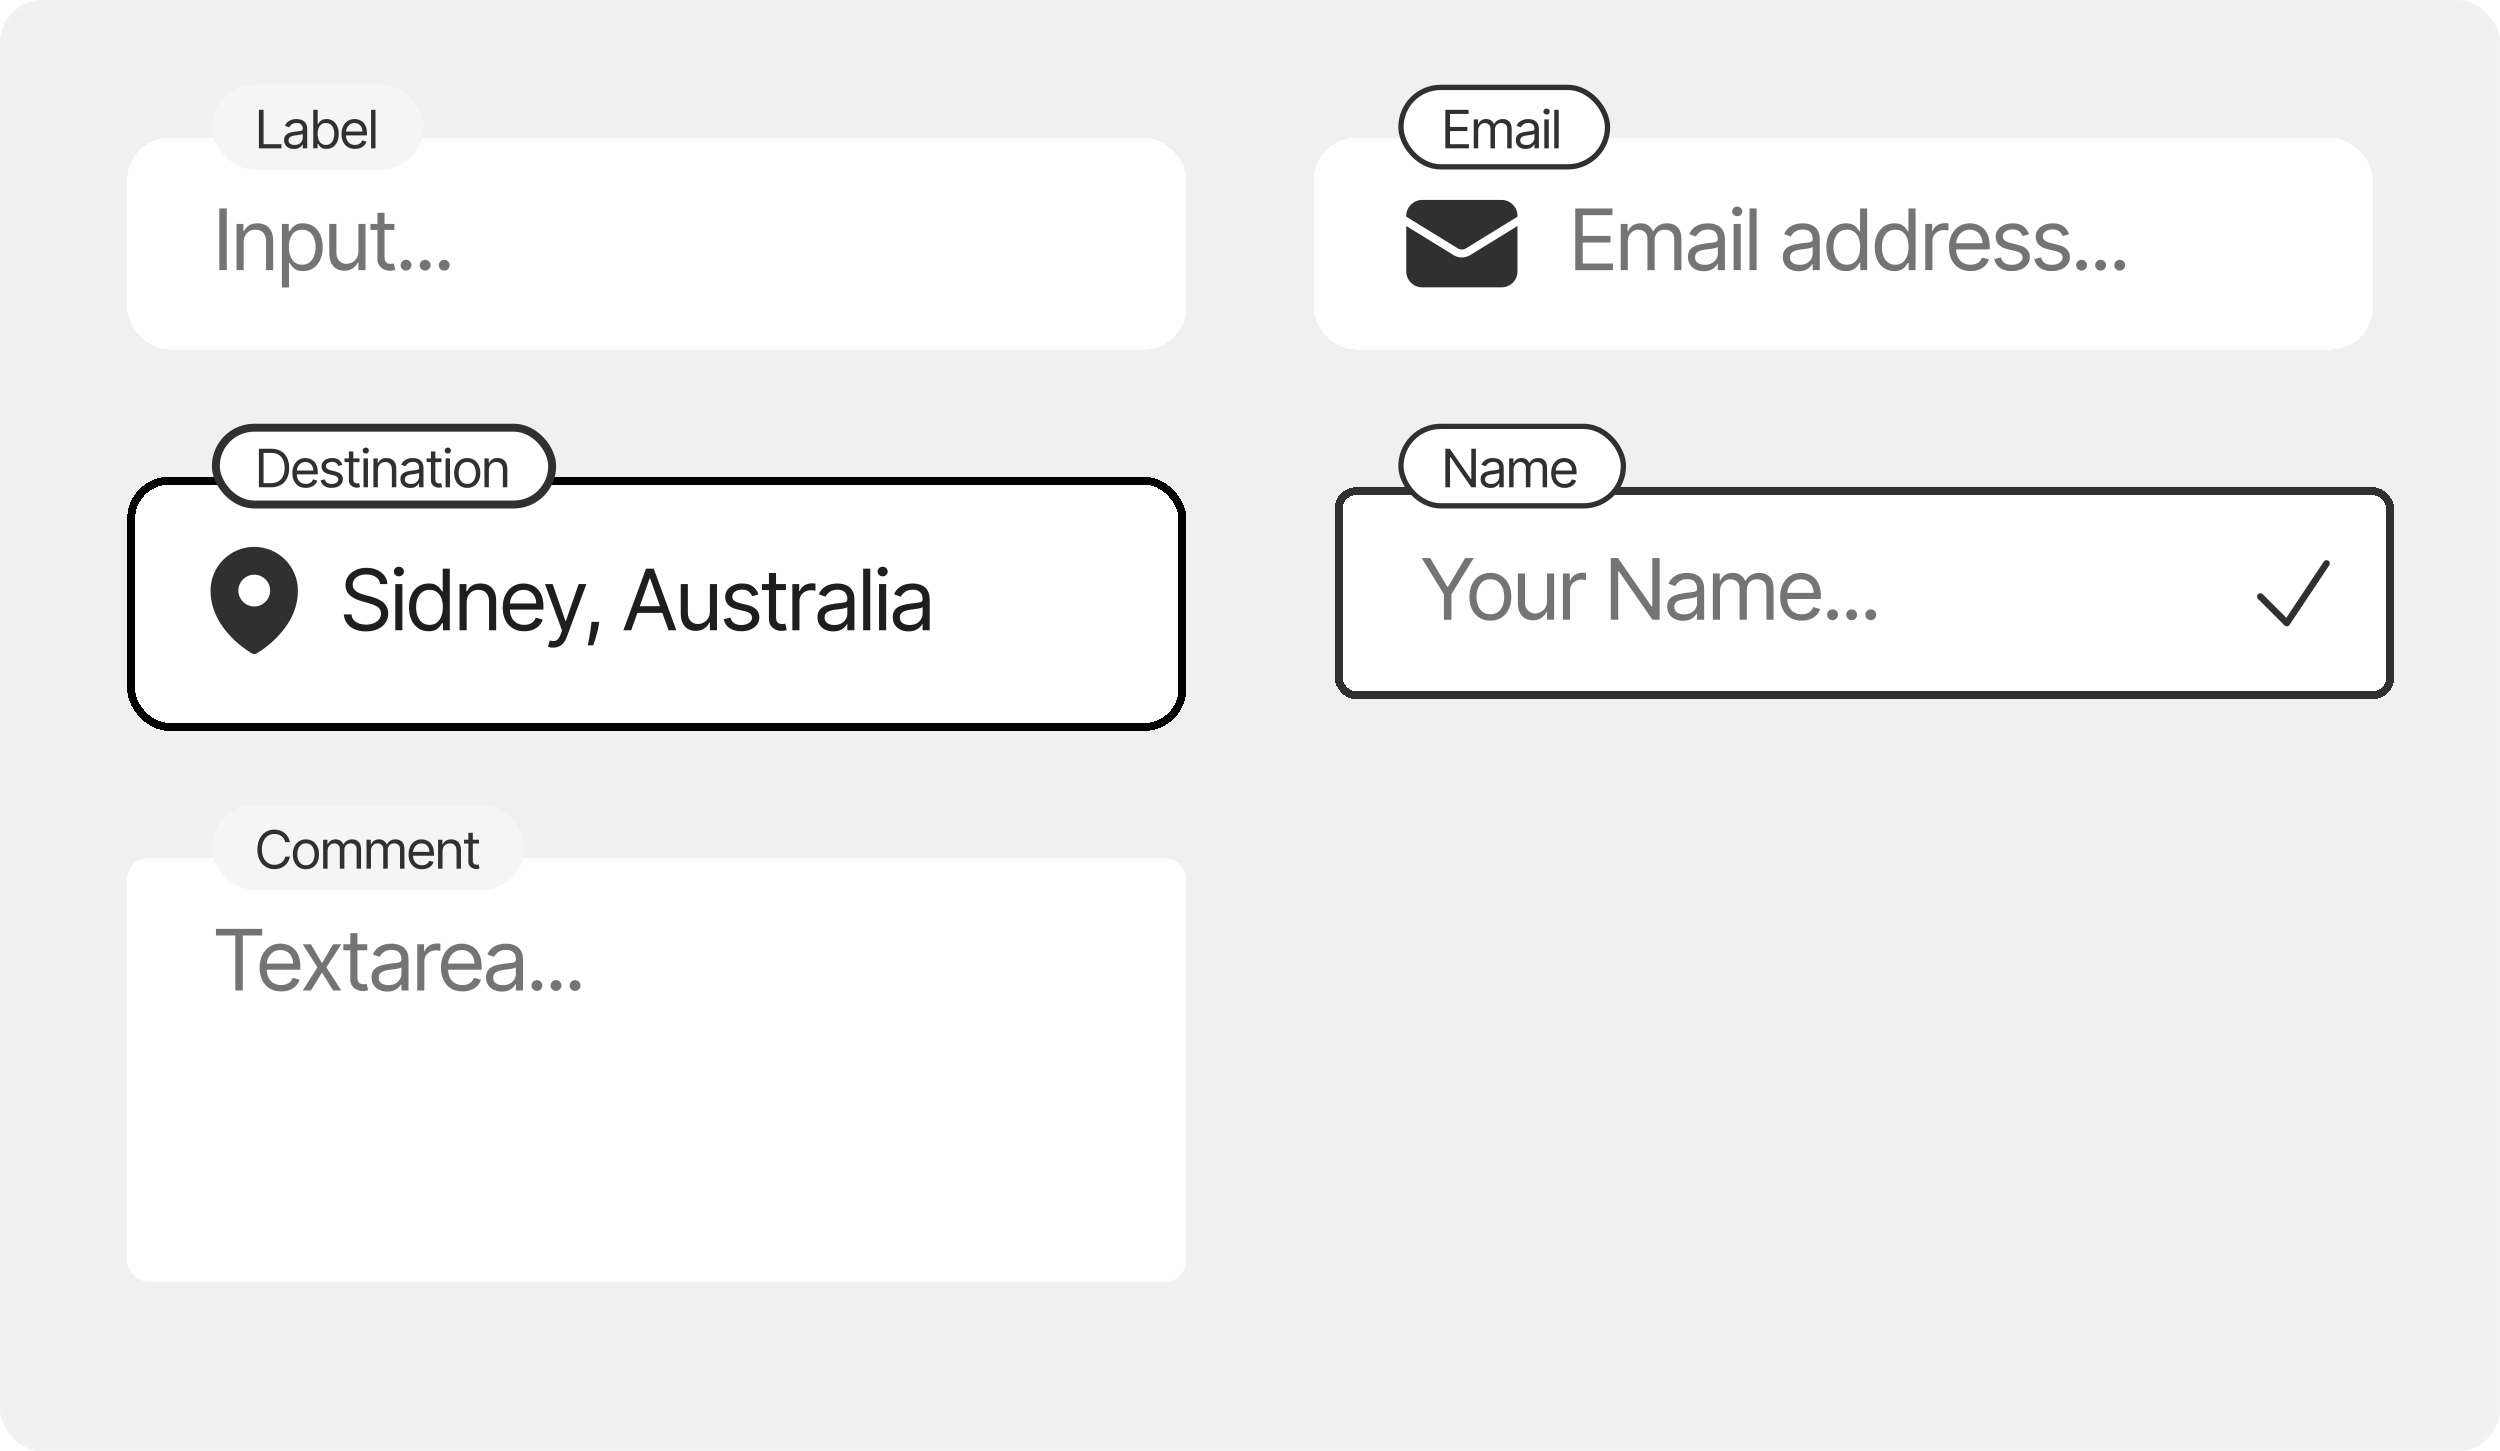 <svg width="472" height="274" viewBox="0 0 472 274" fill="none" xmlns="http://www.w3.org/2000/svg">
<rect width="472" height="274" rx="8" fill="#F0F0F0"/>
<g filter="url(#filter0_d_103_2)">
<rect x="24" y="24" width="200" height="40" rx="8" fill="#FEFEFE" shape-rendering="crispEdges"/>
<path d="M42.818 37.364V49H41.409V37.364H42.818ZM46.003 43.75V49H44.662V40.273H45.957V41.636H46.071C46.275 41.193 46.586 40.837 47.003 40.568C47.419 40.295 47.957 40.159 48.616 40.159C49.207 40.159 49.724 40.28 50.167 40.523C50.611 40.761 50.955 41.125 51.201 41.614C51.448 42.099 51.571 42.712 51.571 43.455V49H50.23V43.545C50.23 42.86 50.052 42.326 49.696 41.943C49.34 41.557 48.851 41.364 48.23 41.364C47.802 41.364 47.419 41.456 47.082 41.642C46.749 41.828 46.486 42.099 46.292 42.455C46.099 42.811 46.003 43.242 46.003 43.75ZM53.221 52.273V40.273H54.517V41.659H54.676C54.774 41.508 54.91 41.314 55.085 41.08C55.263 40.841 55.517 40.629 55.846 40.443C56.179 40.254 56.63 40.159 57.198 40.159C57.933 40.159 58.581 40.343 59.142 40.71C59.702 41.078 60.14 41.599 60.454 42.273C60.768 42.947 60.926 43.742 60.926 44.659C60.926 45.583 60.768 46.385 60.454 47.062C60.14 47.737 59.704 48.26 59.147 48.631C58.59 48.998 57.948 49.182 57.221 49.182C56.66 49.182 56.212 49.089 55.874 48.903C55.537 48.714 55.278 48.5 55.096 48.261C54.914 48.019 54.774 47.818 54.676 47.659H54.562V52.273H53.221ZM54.539 44.636C54.539 45.295 54.636 45.877 54.829 46.381C55.022 46.881 55.304 47.273 55.676 47.557C56.047 47.837 56.501 47.977 57.039 47.977C57.6 47.977 58.068 47.83 58.443 47.534C58.821 47.235 59.105 46.833 59.295 46.33C59.488 45.822 59.585 45.258 59.585 44.636C59.585 44.023 59.49 43.47 59.301 42.977C59.115 42.481 58.833 42.089 58.454 41.801C58.079 41.51 57.607 41.364 57.039 41.364C56.494 41.364 56.035 41.502 55.664 41.778C55.293 42.051 55.013 42.434 54.823 42.926C54.634 43.415 54.539 43.985 54.539 44.636ZM67.671 45.432V40.273H69.012V49H67.671V47.523H67.58C67.376 47.966 67.057 48.343 66.626 48.653C66.194 48.96 65.648 49.114 64.989 49.114C64.444 49.114 63.959 48.994 63.535 48.756C63.11 48.513 62.777 48.15 62.535 47.665C62.292 47.176 62.171 46.561 62.171 45.818V40.273H63.512V45.727C63.512 46.364 63.69 46.871 64.046 47.25C64.406 47.629 64.864 47.818 65.421 47.818C65.754 47.818 66.093 47.733 66.438 47.562C66.787 47.392 67.078 47.131 67.313 46.778C67.552 46.426 67.671 45.977 67.671 45.432ZM74.463 40.273V41.409H69.941V40.273H74.463ZM71.259 38.182H72.6V46.5C72.6 46.879 72.655 47.163 72.764 47.352C72.878 47.538 73.022 47.663 73.196 47.727C73.374 47.788 73.562 47.818 73.759 47.818C73.906 47.818 74.028 47.811 74.122 47.795C74.217 47.776 74.293 47.761 74.35 47.75L74.622 48.955C74.531 48.989 74.405 49.023 74.242 49.057C74.079 49.095 73.872 49.114 73.622 49.114C73.244 49.114 72.872 49.032 72.509 48.869C72.149 48.706 71.85 48.458 71.611 48.125C71.376 47.792 71.259 47.371 71.259 46.864V38.182ZM76.658 49.091C76.377 49.091 76.137 48.99 75.936 48.79C75.735 48.589 75.635 48.349 75.635 48.068C75.635 47.788 75.735 47.547 75.936 47.347C76.137 47.146 76.377 47.045 76.658 47.045C76.938 47.045 77.178 47.146 77.379 47.347C77.58 47.547 77.68 47.788 77.68 48.068C77.68 48.254 77.633 48.424 77.538 48.58C77.447 48.735 77.324 48.86 77.169 48.955C77.017 49.045 76.847 49.091 76.658 49.091ZM80.264 49.091C79.984 49.091 79.743 48.99 79.542 48.79C79.342 48.589 79.241 48.349 79.241 48.068C79.241 47.788 79.342 47.547 79.542 47.347C79.743 47.146 79.984 47.045 80.264 47.045C80.544 47.045 80.785 47.146 80.986 47.347C81.186 47.547 81.287 47.788 81.287 48.068C81.287 48.254 81.239 48.424 81.145 48.58C81.054 48.735 80.931 48.86 80.775 48.955C80.624 49.045 80.453 49.091 80.264 49.091ZM83.87 49.091C83.59 49.091 83.349 48.99 83.149 48.79C82.948 48.589 82.847 48.349 82.847 48.068C82.847 47.788 82.948 47.547 83.149 47.347C83.349 47.146 83.59 47.045 83.87 47.045C84.15 47.045 84.391 47.146 84.592 47.347C84.793 47.547 84.893 47.788 84.893 48.068C84.893 48.254 84.846 48.424 84.751 48.58C84.66 48.735 84.537 48.86 84.382 48.955C84.23 49.045 84.06 49.091 83.87 49.091Z" fill="#747474"/>
</g>
<rect x="40" y="16" width="40" height="16" rx="8" fill="#F5F5F5"/>
<path d="M48.881 28V20.727H49.761V27.219H53.142V28H48.881ZM55.497 28.128C55.151 28.128 54.838 28.063 54.556 27.933C54.274 27.8 54.051 27.609 53.885 27.361C53.719 27.11 53.636 26.807 53.636 26.452C53.636 26.139 53.698 25.886 53.821 25.692C53.944 25.495 54.109 25.341 54.315 25.23C54.521 25.119 54.748 25.036 54.996 24.982C55.247 24.925 55.499 24.88 55.753 24.847C56.084 24.804 56.353 24.772 56.559 24.751C56.767 24.727 56.919 24.688 57.014 24.634C57.111 24.579 57.159 24.484 57.159 24.349V24.321C57.159 23.971 57.063 23.698 56.871 23.504C56.682 23.31 56.394 23.213 56.008 23.213C55.608 23.213 55.295 23.301 55.068 23.476C54.84 23.651 54.68 23.838 54.588 24.037L53.793 23.753C53.935 23.421 54.124 23.163 54.361 22.979C54.6 22.792 54.86 22.662 55.142 22.588C55.426 22.512 55.706 22.474 55.98 22.474C56.155 22.474 56.356 22.496 56.584 22.538C56.813 22.579 57.035 22.663 57.248 22.791C57.463 22.918 57.642 23.111 57.784 23.369C57.926 23.627 57.997 23.973 57.997 24.406V28H57.159V27.261H57.117C57.06 27.38 56.965 27.506 56.832 27.641C56.7 27.776 56.523 27.891 56.303 27.986C56.083 28.081 55.814 28.128 55.497 28.128ZM55.625 27.375C55.956 27.375 56.236 27.31 56.463 27.18C56.693 27.049 56.865 26.881 56.981 26.675C57.1 26.47 57.159 26.253 57.159 26.026V25.259C57.124 25.301 57.045 25.34 56.925 25.376C56.806 25.409 56.669 25.438 56.513 25.465C56.359 25.488 56.209 25.509 56.062 25.528C55.917 25.545 55.8 25.559 55.71 25.571C55.492 25.599 55.289 25.646 55.099 25.709C54.912 25.771 54.761 25.865 54.645 25.99C54.531 26.113 54.474 26.281 54.474 26.494C54.474 26.785 54.582 27.006 54.798 27.155C55.015 27.302 55.291 27.375 55.625 27.375ZM59.14 28V20.727H59.978V23.412H60.05C60.111 23.317 60.196 23.197 60.305 23.05C60.416 22.901 60.575 22.768 60.781 22.652C60.989 22.534 61.271 22.474 61.626 22.474C62.086 22.474 62.49 22.589 62.841 22.819C63.191 23.049 63.465 23.374 63.661 23.796C63.858 24.217 63.956 24.714 63.956 25.287C63.956 25.865 63.858 26.365 63.661 26.789C63.465 27.21 63.192 27.537 62.844 27.769C62.496 27.999 62.095 28.114 61.64 28.114C61.29 28.114 61.01 28.056 60.799 27.94C60.588 27.821 60.426 27.688 60.312 27.538C60.199 27.387 60.111 27.261 60.05 27.162H59.95V28H59.14ZM59.964 25.273C59.964 25.685 60.025 26.048 60.145 26.363C60.266 26.675 60.443 26.921 60.675 27.098C60.907 27.273 61.191 27.361 61.527 27.361C61.877 27.361 62.17 27.268 62.404 27.084C62.641 26.897 62.818 26.646 62.937 26.331C63.057 26.014 63.118 25.661 63.118 25.273C63.118 24.889 63.059 24.544 62.94 24.236C62.824 23.926 62.648 23.681 62.411 23.501C62.177 23.318 61.882 23.227 61.527 23.227C61.186 23.227 60.899 23.314 60.667 23.486C60.435 23.657 60.26 23.896 60.142 24.204C60.023 24.509 59.964 24.866 59.964 25.273ZM67.025 28.114C66.499 28.114 66.046 27.998 65.665 27.766C65.286 27.531 64.993 27.204 64.787 26.785C64.584 26.364 64.482 25.874 64.482 25.315C64.482 24.757 64.584 24.264 64.787 23.838C64.993 23.41 65.28 23.076 65.647 22.837C66.016 22.595 66.447 22.474 66.939 22.474C67.224 22.474 67.504 22.522 67.781 22.616C68.058 22.711 68.31 22.865 68.537 23.078C68.765 23.289 68.946 23.568 69.081 23.916C69.216 24.264 69.283 24.693 69.283 25.202V25.557H65.079V24.832H68.431C68.431 24.525 68.369 24.25 68.246 24.009C68.126 23.767 67.953 23.576 67.728 23.437C67.505 23.297 67.243 23.227 66.939 23.227C66.606 23.227 66.317 23.31 66.073 23.476C65.832 23.639 65.646 23.852 65.515 24.115C65.385 24.378 65.32 24.66 65.32 24.96V25.443C65.32 25.855 65.391 26.204 65.533 26.491C65.678 26.775 65.878 26.991 66.133 27.141C66.389 27.287 66.686 27.361 67.025 27.361C67.245 27.361 67.444 27.33 67.621 27.268C67.801 27.204 67.956 27.11 68.087 26.984C68.217 26.857 68.317 26.698 68.388 26.509L69.198 26.736C69.113 27.01 68.969 27.252 68.768 27.46C68.567 27.666 68.319 27.827 68.022 27.943C67.727 28.057 67.394 28.114 67.025 28.114ZM70.896 20.727V28H70.058V20.727H70.896Z" fill="#303030"/>
<g filter="url(#filter1_d_103_2)">
<rect x="248" y="24" width="200" height="40" rx="8" fill="#FEFEFE" shape-rendering="crispEdges"/>
<path d="M297.409 49V37.364H304.432V38.614H298.818V42.545H304.068V43.795H298.818V47.75H304.523V49H297.409ZM305.99 49V40.273H307.285V41.636H307.399C307.581 41.17 307.874 40.809 308.28 40.551C308.685 40.29 309.172 40.159 309.74 40.159C310.316 40.159 310.795 40.29 311.177 40.551C311.564 40.809 311.865 41.17 312.081 41.636H312.172C312.395 41.186 312.73 40.828 313.177 40.562C313.624 40.294 314.16 40.159 314.785 40.159C315.566 40.159 316.204 40.403 316.7 40.892C317.196 41.377 317.444 42.133 317.444 43.159V49H316.103V43.159C316.103 42.515 315.927 42.055 315.575 41.778C315.223 41.502 314.808 41.364 314.331 41.364C313.717 41.364 313.242 41.549 312.905 41.92C312.567 42.288 312.399 42.754 312.399 43.318V49H311.035V43.023C311.035 42.526 310.874 42.127 310.552 41.824C310.23 41.517 309.816 41.364 309.308 41.364C308.959 41.364 308.634 41.456 308.331 41.642C308.031 41.828 307.789 42.085 307.603 42.415C307.422 42.74 307.331 43.117 307.331 43.545V49H305.99ZM321.664 49.205C321.111 49.205 320.609 49.1 320.159 48.892C319.708 48.68 319.35 48.375 319.085 47.977C318.82 47.576 318.687 47.091 318.687 46.523C318.687 46.023 318.785 45.617 318.982 45.307C319.179 44.992 319.443 44.746 319.772 44.568C320.102 44.39 320.465 44.258 320.863 44.17C321.265 44.08 321.668 44.008 322.073 43.955C322.604 43.886 323.034 43.835 323.363 43.801C323.696 43.763 323.939 43.701 324.09 43.614C324.246 43.526 324.323 43.375 324.323 43.159V43.114C324.323 42.553 324.17 42.117 323.863 41.807C323.56 41.496 323.1 41.341 322.482 41.341C321.842 41.341 321.34 41.481 320.977 41.761C320.613 42.042 320.357 42.341 320.21 42.659L318.937 42.205C319.164 41.674 319.467 41.261 319.846 40.966C320.229 40.667 320.645 40.458 321.096 40.341C321.551 40.22 321.998 40.159 322.437 40.159C322.717 40.159 323.039 40.193 323.403 40.261C323.77 40.326 324.124 40.46 324.465 40.665C324.81 40.869 325.096 41.178 325.323 41.591C325.551 42.004 325.664 42.557 325.664 43.25V49H324.323V47.818H324.255C324.164 48.008 324.013 48.21 323.801 48.426C323.588 48.642 323.306 48.826 322.954 48.977C322.602 49.129 322.172 49.205 321.664 49.205ZM321.869 48C322.399 48 322.846 47.896 323.21 47.688C323.577 47.479 323.854 47.21 324.039 46.881C324.229 46.551 324.323 46.205 324.323 45.841V44.614C324.266 44.682 324.141 44.744 323.948 44.801C323.759 44.854 323.539 44.901 323.289 44.943C323.043 44.981 322.802 45.015 322.568 45.045C322.337 45.072 322.149 45.095 322.005 45.114C321.657 45.159 321.331 45.233 321.028 45.335C320.729 45.434 320.486 45.583 320.301 45.784C320.119 45.981 320.028 46.25 320.028 46.591C320.028 47.057 320.2 47.409 320.545 47.648C320.893 47.883 321.335 48 321.869 48ZM327.312 49V40.273H328.653V49H327.312ZM327.993 38.818C327.732 38.818 327.507 38.729 327.317 38.551C327.132 38.373 327.039 38.159 327.039 37.909C327.039 37.659 327.132 37.445 327.317 37.267C327.507 37.089 327.732 37 327.993 37C328.255 37 328.478 37.089 328.664 37.267C328.853 37.445 328.948 37.659 328.948 37.909C328.948 38.159 328.853 38.373 328.664 38.551C328.478 38.729 328.255 38.818 327.993 38.818ZM331.649 37.364V49H330.309V37.364H331.649ZM339.574 49.205C339.021 49.205 338.519 49.1 338.068 48.892C337.617 48.68 337.259 48.375 336.994 47.977C336.729 47.576 336.596 47.091 336.596 46.523C336.596 46.023 336.695 45.617 336.892 45.307C337.089 44.992 337.352 44.746 337.682 44.568C338.011 44.39 338.375 44.258 338.772 44.17C339.174 44.08 339.577 44.008 339.983 43.955C340.513 43.886 340.943 43.835 341.272 43.801C341.606 43.763 341.848 43.701 342 43.614C342.155 43.526 342.233 43.375 342.233 43.159V43.114C342.233 42.553 342.079 42.117 341.772 41.807C341.469 41.496 341.009 41.341 340.392 41.341C339.752 41.341 339.25 41.481 338.886 41.761C338.522 42.042 338.267 42.341 338.119 42.659L336.846 42.205C337.074 41.674 337.377 41.261 337.755 40.966C338.138 40.667 338.555 40.458 339.005 40.341C339.46 40.22 339.907 40.159 340.346 40.159C340.627 40.159 340.949 40.193 341.312 40.261C341.68 40.326 342.034 40.46 342.375 40.665C342.719 40.869 343.005 41.178 343.233 41.591C343.46 42.004 343.574 42.557 343.574 43.25V49H342.233V47.818H342.164C342.074 48.008 341.922 48.21 341.71 48.426C341.498 48.642 341.216 48.826 340.863 48.977C340.511 49.129 340.081 49.205 339.574 49.205ZM339.778 48C340.308 48 340.755 47.896 341.119 47.688C341.486 47.479 341.763 47.21 341.949 46.881C342.138 46.551 342.233 46.205 342.233 45.841V44.614C342.176 44.682 342.051 44.744 341.858 44.801C341.668 44.854 341.449 44.901 341.199 44.943C340.952 44.981 340.712 45.015 340.477 45.045C340.246 45.072 340.058 45.095 339.914 45.114C339.566 45.159 339.24 45.233 338.937 45.335C338.638 45.434 338.396 45.583 338.21 45.784C338.028 45.981 337.937 46.25 337.937 46.591C337.937 47.057 338.11 47.409 338.454 47.648C338.803 47.883 339.244 48 339.778 48ZM348.516 49.182C347.789 49.182 347.147 48.998 346.59 48.631C346.034 48.26 345.598 47.737 345.284 47.062C344.969 46.385 344.812 45.583 344.812 44.659C344.812 43.742 344.969 42.947 345.284 42.273C345.598 41.599 346.035 41.078 346.596 40.71C347.157 40.343 347.804 40.159 348.539 40.159C349.107 40.159 349.556 40.254 349.886 40.443C350.219 40.629 350.473 40.841 350.647 41.08C350.825 41.314 350.963 41.508 351.062 41.659H351.176V37.364H352.516V49H351.221V47.659H351.062C350.963 47.818 350.823 48.019 350.641 48.261C350.46 48.5 350.2 48.714 349.863 48.903C349.526 49.089 349.077 49.182 348.516 49.182ZM348.698 47.977C349.236 47.977 349.691 47.837 350.062 47.557C350.433 47.273 350.715 46.881 350.909 46.381C351.102 45.877 351.198 45.295 351.198 44.636C351.198 43.985 351.104 43.415 350.914 42.926C350.725 42.434 350.445 42.051 350.073 41.778C349.702 41.502 349.244 41.364 348.698 41.364C348.13 41.364 347.657 41.51 347.278 41.801C346.903 42.089 346.621 42.481 346.431 42.977C346.246 43.47 346.153 44.023 346.153 44.636C346.153 45.258 346.248 45.822 346.437 46.33C346.63 46.833 346.914 47.235 347.289 47.534C347.668 47.83 348.138 47.977 348.698 47.977ZM357.654 49.182C356.927 49.182 356.285 48.998 355.728 48.631C355.171 48.26 354.735 47.737 354.421 47.062C354.107 46.385 353.949 45.583 353.949 44.659C353.949 43.742 354.107 42.947 354.421 42.273C354.735 41.599 355.173 41.078 355.734 40.71C356.294 40.343 356.942 40.159 357.677 40.159C358.245 40.159 358.694 40.254 359.023 40.443C359.357 40.629 359.61 40.841 359.785 41.08C359.963 41.314 360.101 41.508 360.199 41.659H360.313V37.364H361.654V49H360.359V47.659H360.199C360.101 47.818 359.961 48.019 359.779 48.261C359.597 48.5 359.338 48.714 359.001 48.903C358.663 49.089 358.215 49.182 357.654 49.182ZM357.836 47.977C358.374 47.977 358.828 47.837 359.199 47.557C359.571 47.273 359.853 46.881 360.046 46.381C360.239 45.877 360.336 45.295 360.336 44.636C360.336 43.985 360.241 43.415 360.052 42.926C359.862 42.434 359.582 42.051 359.211 41.778C358.84 41.502 358.381 41.364 357.836 41.364C357.268 41.364 356.794 41.51 356.415 41.801C356.04 42.089 355.758 42.481 355.569 42.977C355.383 43.47 355.29 44.023 355.29 44.636C355.29 45.258 355.385 45.822 355.574 46.33C355.768 46.833 356.052 47.235 356.427 47.534C356.805 47.83 357.275 47.977 357.836 47.977ZM363.496 49V40.273H364.791V41.591H364.882C365.041 41.159 365.329 40.809 365.746 40.54C366.163 40.271 366.632 40.136 367.155 40.136C367.254 40.136 367.377 40.138 367.524 40.142C367.672 40.146 367.784 40.151 367.86 40.159V41.523C367.814 41.511 367.71 41.494 367.547 41.472C367.388 41.445 367.22 41.432 367.041 41.432C366.617 41.432 366.238 41.521 365.905 41.699C365.576 41.873 365.314 42.115 365.121 42.426C364.932 42.733 364.837 43.083 364.837 43.477V49H363.496ZM372.043 49.182C371.202 49.182 370.476 48.996 369.866 48.625C369.26 48.25 368.793 47.727 368.463 47.057C368.137 46.383 367.974 45.599 367.974 44.705C367.974 43.811 368.137 43.023 368.463 42.341C368.793 41.655 369.251 41.121 369.838 40.739C370.429 40.352 371.118 40.159 371.906 40.159C372.361 40.159 372.81 40.235 373.253 40.386C373.696 40.538 374.099 40.784 374.463 41.125C374.827 41.462 375.116 41.909 375.332 42.466C375.548 43.023 375.656 43.708 375.656 44.523V45.091H368.929V43.932H374.293C374.293 43.439 374.194 43 373.997 42.614C373.804 42.227 373.527 41.922 373.168 41.699C372.812 41.475 372.391 41.364 371.906 41.364C371.372 41.364 370.91 41.496 370.52 41.761C370.134 42.023 369.836 42.364 369.628 42.784C369.42 43.205 369.315 43.655 369.315 44.136V44.909C369.315 45.568 369.429 46.127 369.656 46.585C369.887 47.04 370.207 47.386 370.616 47.625C371.026 47.86 371.501 47.977 372.043 47.977C372.395 47.977 372.713 47.928 372.997 47.83C373.285 47.727 373.533 47.576 373.741 47.375C373.95 47.17 374.111 46.917 374.224 46.614L375.52 46.977C375.384 47.417 375.154 47.803 374.832 48.136C374.51 48.466 374.113 48.724 373.639 48.909C373.166 49.091 372.634 49.182 372.043 49.182ZM383.078 42.227L381.873 42.568C381.798 42.367 381.686 42.172 381.538 41.983C381.394 41.79 381.197 41.631 380.947 41.506C380.697 41.381 380.377 41.318 379.987 41.318C379.453 41.318 379.008 41.441 378.652 41.688C378.299 41.93 378.123 42.239 378.123 42.614C378.123 42.947 378.245 43.21 378.487 43.403C378.729 43.597 379.108 43.758 379.623 43.886L380.919 44.205C381.699 44.394 382.28 44.684 382.663 45.074C383.046 45.46 383.237 45.958 383.237 46.568C383.237 47.068 383.093 47.515 382.805 47.909C382.521 48.303 382.123 48.614 381.612 48.841C381.101 49.068 380.506 49.182 379.828 49.182C378.938 49.182 378.201 48.989 377.618 48.602C377.034 48.216 376.665 47.651 376.51 46.909L377.782 46.591C377.904 47.061 378.133 47.413 378.47 47.648C378.811 47.883 379.256 48 379.805 48C380.43 48 380.926 47.867 381.294 47.602C381.665 47.333 381.851 47.011 381.851 46.636C381.851 46.333 381.745 46.08 381.532 45.875C381.32 45.667 380.995 45.511 380.555 45.409L379.101 45.068C378.301 44.879 377.714 44.585 377.339 44.188C376.968 43.786 376.782 43.284 376.782 42.682C376.782 42.189 376.921 41.754 377.197 41.375C377.477 40.996 377.858 40.699 378.339 40.483C378.824 40.267 379.373 40.159 379.987 40.159C380.851 40.159 381.529 40.349 382.021 40.727C382.517 41.106 382.87 41.606 383.078 42.227ZM390.637 42.227L389.433 42.568C389.357 42.367 389.245 42.172 389.097 41.983C388.954 41.79 388.757 41.631 388.507 41.506C388.257 41.381 387.936 41.318 387.546 41.318C387.012 41.318 386.567 41.441 386.211 41.688C385.859 41.93 385.683 42.239 385.683 42.614C385.683 42.947 385.804 43.21 386.046 43.403C386.289 43.597 386.668 43.758 387.183 43.886L388.478 44.205C389.258 44.394 389.84 44.684 390.222 45.074C390.605 45.46 390.796 45.958 390.796 46.568C390.796 47.068 390.652 47.515 390.364 47.909C390.08 48.303 389.683 48.614 389.171 48.841C388.66 49.068 388.065 49.182 387.387 49.182C386.497 49.182 385.76 48.989 385.177 48.602C384.594 48.216 384.224 47.651 384.069 46.909L385.342 46.591C385.463 47.061 385.692 47.413 386.029 47.648C386.37 47.883 386.815 48 387.364 48C387.989 48 388.486 47.867 388.853 47.602C389.224 47.333 389.41 47.011 389.41 46.636C389.41 46.333 389.304 46.08 389.092 45.875C388.88 45.667 388.554 45.511 388.114 45.409L386.66 45.068C385.861 44.879 385.274 44.585 384.899 44.188C384.527 43.786 384.342 43.284 384.342 42.682C384.342 42.189 384.48 41.754 384.757 41.375C385.037 40.996 385.418 40.699 385.899 40.483C386.383 40.267 386.933 40.159 387.546 40.159C388.41 40.159 389.088 40.349 389.58 40.727C390.077 41.106 390.429 41.606 390.637 42.227ZM392.992 49.091C392.712 49.091 392.471 48.99 392.27 48.79C392.07 48.589 391.969 48.349 391.969 48.068C391.969 47.788 392.07 47.547 392.27 47.347C392.471 47.146 392.712 47.045 392.992 47.045C393.272 47.045 393.513 47.146 393.714 47.347C393.914 47.547 394.015 47.788 394.015 48.068C394.015 48.254 393.967 48.424 393.873 48.58C393.782 48.735 393.659 48.86 393.503 48.955C393.352 49.045 393.181 49.091 392.992 49.091ZM396.598 49.091C396.318 49.091 396.077 48.99 395.877 48.79C395.676 48.589 395.576 48.349 395.576 48.068C395.576 47.788 395.676 47.547 395.877 47.347C396.077 47.146 396.318 47.045 396.598 47.045C396.879 47.045 397.119 47.146 397.32 47.347C397.521 47.547 397.621 47.788 397.621 48.068C397.621 48.254 397.574 48.424 397.479 48.58C397.388 48.735 397.265 48.86 397.11 48.955C396.958 49.045 396.788 49.091 396.598 49.091ZM400.205 49.091C399.924 49.091 399.684 48.99 399.483 48.79C399.282 48.589 399.182 48.349 399.182 48.068C399.182 47.788 399.282 47.547 399.483 47.347C399.684 47.146 399.924 47.045 400.205 47.045C400.485 47.045 400.725 47.146 400.926 47.347C401.127 47.547 401.227 47.788 401.227 48.068C401.227 48.254 401.18 48.424 401.085 48.58C400.994 48.735 400.871 48.86 400.716 48.955C400.564 49.045 400.394 49.091 400.205 49.091Z" fill="#747474"/>
<path d="M265.5 40.669V49.25C265.5 50.907 266.843 52.25 268.5 52.25H283.5C285.157 52.25 286.5 50.907 286.5 49.25V40.669L277.572 46.163C276.608 46.756 275.392 46.756 274.428 46.163L265.5 40.669Z" fill="#303030"/>
<path d="M286.5 38.908V38.75C286.5 37.093 285.157 35.75 283.5 35.75H268.5C266.843 35.75 265.5 37.093 265.5 38.75V38.908L275.214 44.886C275.696 45.182 276.304 45.182 276.786 44.886L286.5 38.908Z" fill="#303030"/>
</g>
<rect x="264.5" y="16.5" width="39" height="15" rx="7.5" fill="white"/>
<path d="M272.881 28V20.727H277.27V21.509H273.761V23.966H277.043V24.747H273.761V27.219H277.327V28H272.881ZM278.244 28V22.546H279.053V23.398H279.124C279.238 23.107 279.421 22.88 279.675 22.72C279.928 22.556 280.232 22.474 280.587 22.474C280.947 22.474 281.247 22.556 281.486 22.72C281.727 22.88 281.915 23.107 282.05 23.398H282.107C282.247 23.116 282.456 22.892 282.736 22.727C283.015 22.558 283.35 22.474 283.741 22.474C284.228 22.474 284.627 22.627 284.938 22.933C285.248 23.236 285.403 23.708 285.403 24.349V28H284.565V24.349C284.565 23.947 284.455 23.659 284.234 23.486C284.014 23.314 283.755 23.227 283.457 23.227C283.073 23.227 282.776 23.343 282.565 23.575C282.355 23.805 282.249 24.096 282.249 24.449V28H281.397V24.264C281.397 23.954 281.296 23.704 281.095 23.515C280.894 23.323 280.635 23.227 280.317 23.227C280.1 23.227 279.896 23.285 279.707 23.401C279.52 23.517 279.368 23.678 279.252 23.884C279.138 24.088 279.082 24.323 279.082 24.591V28H278.244ZM288.04 28.128C287.694 28.128 287.381 28.063 287.099 27.933C286.817 27.8 286.594 27.609 286.428 27.361C286.262 27.11 286.179 26.807 286.179 26.452C286.179 26.139 286.241 25.886 286.364 25.692C286.487 25.495 286.652 25.341 286.858 25.23C287.064 25.119 287.291 25.036 287.539 24.982C287.79 24.925 288.042 24.88 288.296 24.847C288.627 24.804 288.896 24.772 289.102 24.751C289.31 24.727 289.462 24.688 289.556 24.634C289.654 24.579 289.702 24.484 289.702 24.349V24.321C289.702 23.971 289.606 23.698 289.414 23.504C289.225 23.31 288.937 23.213 288.551 23.213C288.151 23.213 287.838 23.301 287.61 23.476C287.383 23.651 287.223 23.838 287.131 24.037L286.336 23.753C286.478 23.421 286.667 23.163 286.904 22.979C287.143 22.792 287.403 22.662 287.685 22.588C287.969 22.512 288.248 22.474 288.523 22.474C288.698 22.474 288.9 22.496 289.127 22.538C289.356 22.579 289.578 22.663 289.791 22.791C290.006 22.918 290.185 23.111 290.327 23.369C290.469 23.627 290.54 23.973 290.54 24.406V28H289.702V27.261H289.659C289.603 27.38 289.508 27.506 289.375 27.641C289.243 27.776 289.066 27.891 288.846 27.986C288.626 28.081 288.357 28.128 288.04 28.128ZM288.168 27.375C288.499 27.375 288.779 27.31 289.006 27.18C289.236 27.049 289.408 26.881 289.525 26.675C289.643 26.47 289.702 26.253 289.702 26.026V25.259C289.667 25.301 289.588 25.34 289.468 25.376C289.349 25.409 289.212 25.438 289.056 25.465C288.902 25.488 288.752 25.509 288.605 25.528C288.46 25.545 288.343 25.559 288.253 25.571C288.035 25.599 287.832 25.646 287.642 25.709C287.455 25.771 287.304 25.865 287.188 25.99C287.074 26.113 287.017 26.281 287.017 26.494C287.017 26.785 287.125 27.006 287.341 27.155C287.558 27.302 287.834 27.375 288.168 27.375ZM291.57 28V22.546H292.408V28H291.57ZM291.996 21.636C291.833 21.636 291.692 21.581 291.573 21.47C291.457 21.358 291.399 21.224 291.399 21.068C291.399 20.912 291.457 20.778 291.573 20.667C291.692 20.556 291.833 20.5 291.996 20.5C292.159 20.5 292.299 20.556 292.415 20.667C292.533 20.778 292.593 20.912 292.593 21.068C292.593 21.224 292.533 21.358 292.415 21.47C292.299 21.581 292.159 21.636 291.996 21.636ZM294.281 20.727V28H293.443V20.727H294.281Z" fill="#303030"/>
<rect x="264.5" y="16.5" width="39" height="15" rx="7.5" stroke="#303030"/>
<g filter="url(#filter2_d_103_2)">
<rect x="24" y="88" width="200" height="48" rx="8" fill="#FEFEFE" shape-rendering="crispEdges"/>
<path d="M71.773 108.273C71.704 107.697 71.428 107.25 70.943 106.932C70.458 106.614 69.864 106.455 69.159 106.455C68.644 106.455 68.193 106.538 67.807 106.705C67.424 106.871 67.125 107.1 66.909 107.392C66.697 107.684 66.591 108.015 66.591 108.386C66.591 108.697 66.665 108.964 66.812 109.188C66.964 109.407 67.157 109.591 67.392 109.739C67.627 109.883 67.873 110.002 68.131 110.097C68.388 110.187 68.625 110.261 68.841 110.318L70.023 110.636C70.326 110.716 70.663 110.826 71.034 110.966C71.409 111.106 71.767 111.297 72.108 111.54C72.453 111.778 72.737 112.085 72.96 112.46C73.184 112.835 73.296 113.295 73.296 113.841C73.296 114.47 73.131 115.038 72.801 115.545C72.475 116.053 71.998 116.456 71.369 116.756C70.744 117.055 69.985 117.205 69.091 117.205C68.258 117.205 67.536 117.07 66.926 116.801C66.32 116.532 65.843 116.157 65.494 115.676C65.15 115.195 64.954 114.636 64.909 114H66.364C66.401 114.439 66.549 114.803 66.807 115.091C67.068 115.375 67.398 115.587 67.796 115.727C68.197 115.864 68.629 115.932 69.091 115.932C69.629 115.932 70.112 115.845 70.54 115.67C70.968 115.492 71.307 115.246 71.557 114.932C71.807 114.614 71.932 114.242 71.932 113.818C71.932 113.432 71.824 113.117 71.608 112.875C71.392 112.633 71.108 112.436 70.756 112.284C70.403 112.133 70.023 112 69.614 111.886L68.182 111.477C67.273 111.216 66.553 110.843 66.023 110.358C65.492 109.873 65.227 109.239 65.227 108.455C65.227 107.803 65.403 107.235 65.756 106.75C66.112 106.261 66.589 105.883 67.188 105.614C67.79 105.341 68.462 105.205 69.204 105.205C69.954 105.205 70.621 105.339 71.204 105.608C71.788 105.873 72.25 106.237 72.591 106.699C72.936 107.161 73.117 107.686 73.136 108.273H71.773ZM74.63 117V108.273H75.971V117H74.63ZM75.312 106.818C75.051 106.818 74.826 106.729 74.636 106.551C74.451 106.373 74.358 106.159 74.358 105.909C74.358 105.659 74.451 105.445 74.636 105.267C74.826 105.089 75.051 105 75.312 105C75.574 105 75.797 105.089 75.983 105.267C76.172 105.445 76.267 105.659 76.267 105.909C76.267 106.159 76.172 106.373 75.983 106.551C75.797 106.729 75.574 106.818 75.312 106.818ZM80.923 117.182C80.195 117.182 79.553 116.998 78.997 116.631C78.44 116.259 78.004 115.737 77.69 115.062C77.375 114.384 77.218 113.583 77.218 112.659C77.218 111.742 77.375 110.947 77.69 110.273C78.004 109.598 78.442 109.078 79.002 108.71C79.563 108.343 80.211 108.159 80.945 108.159C81.514 108.159 81.963 108.254 82.292 108.443C82.625 108.629 82.879 108.841 83.053 109.08C83.231 109.314 83.37 109.508 83.468 109.659H83.582V105.364H84.923V117H83.627V115.659H83.468C83.37 115.818 83.23 116.019 83.048 116.261C82.866 116.5 82.606 116.714 82.269 116.903C81.932 117.089 81.483 117.182 80.923 117.182ZM81.105 115.977C81.642 115.977 82.097 115.837 82.468 115.557C82.839 115.273 83.122 114.881 83.315 114.381C83.508 113.877 83.605 113.295 83.605 112.636C83.605 111.985 83.51 111.415 83.32 110.926C83.131 110.434 82.851 110.051 82.48 109.778C82.108 109.502 81.65 109.364 81.105 109.364C80.536 109.364 80.063 109.509 79.684 109.801C79.309 110.089 79.027 110.481 78.838 110.977C78.652 111.47 78.559 112.023 78.559 112.636C78.559 113.258 78.654 113.822 78.843 114.33C79.036 114.833 79.32 115.235 79.695 115.534C80.074 115.83 80.544 115.977 81.105 115.977ZM88.106 111.75V117H86.765V108.273H88.06V109.636H88.174C88.378 109.193 88.689 108.837 89.106 108.568C89.522 108.295 90.06 108.159 90.719 108.159C91.31 108.159 91.827 108.28 92.27 108.523C92.714 108.761 93.058 109.125 93.305 109.614C93.551 110.098 93.674 110.712 93.674 111.455V117H92.333V111.545C92.333 110.86 92.155 110.326 91.799 109.943C91.443 109.557 90.954 109.364 90.333 109.364C89.905 109.364 89.522 109.456 89.185 109.642C88.852 109.828 88.589 110.098 88.395 110.455C88.202 110.811 88.106 111.242 88.106 111.75ZM98.983 117.182C98.142 117.182 97.417 116.996 96.807 116.625C96.201 116.25 95.733 115.727 95.404 115.057C95.078 114.383 94.915 113.598 94.915 112.705C94.915 111.811 95.078 111.023 95.404 110.341C95.733 109.655 96.192 109.121 96.779 108.739C97.37 108.352 98.059 108.159 98.847 108.159C99.301 108.159 99.75 108.235 100.193 108.386C100.637 108.538 101.04 108.784 101.404 109.125C101.767 109.462 102.057 109.909 102.273 110.466C102.489 111.023 102.597 111.708 102.597 112.523V113.091H95.87V111.932H101.233C101.233 111.439 101.135 111 100.938 110.614C100.745 110.227 100.468 109.922 100.108 109.699C99.752 109.475 99.332 109.364 98.847 109.364C98.313 109.364 97.851 109.496 97.46 109.761C97.074 110.023 96.777 110.364 96.569 110.784C96.36 111.205 96.256 111.655 96.256 112.136V112.909C96.256 113.568 96.37 114.127 96.597 114.585C96.828 115.04 97.148 115.386 97.557 115.625C97.966 115.86 98.442 115.977 98.983 115.977C99.335 115.977 99.654 115.928 99.938 115.83C100.226 115.727 100.474 115.576 100.682 115.375C100.89 115.17 101.051 114.917 101.165 114.614L102.461 114.977C102.324 115.417 102.095 115.803 101.773 116.136C101.451 116.466 101.053 116.723 100.58 116.909C100.106 117.091 99.574 117.182 98.983 117.182ZM104.435 120.273C104.207 120.273 104.005 120.254 103.827 120.216C103.649 120.182 103.526 120.148 103.457 120.114L103.798 118.932C104.124 119.015 104.412 119.045 104.662 119.023C104.912 119 105.134 118.888 105.327 118.688C105.524 118.491 105.704 118.17 105.866 117.727L106.116 117.045L102.889 108.273H104.344L106.753 115.227H106.844L109.253 108.273H110.707L107.003 118.273C106.836 118.723 106.63 119.097 106.384 119.392C106.137 119.691 105.851 119.913 105.526 120.057C105.204 120.201 104.84 120.273 104.435 120.273ZM113.13 115.409L113.039 116.023C112.975 116.455 112.877 116.917 112.744 117.409C112.615 117.902 112.481 118.366 112.341 118.801C112.2 119.237 112.085 119.583 111.994 119.841H110.971C111.021 119.598 111.085 119.278 111.164 118.881C111.244 118.483 111.324 118.038 111.403 117.545C111.486 117.057 111.555 116.557 111.608 116.045L111.676 115.409H113.13ZM119.174 117H117.697L121.969 105.364H123.424L127.697 117H126.219L122.742 107.205H122.651L119.174 117ZM119.719 112.455H125.674V113.705H119.719V112.455ZM134.027 113.432V108.273H135.368V117H134.027V115.523H133.936C133.732 115.966 133.414 116.343 132.982 116.653C132.55 116.96 132.005 117.114 131.345 117.114C130.8 117.114 130.315 116.994 129.891 116.756C129.467 116.513 129.133 116.15 128.891 115.665C128.648 115.176 128.527 114.561 128.527 113.818V108.273H129.868V113.727C129.868 114.364 130.046 114.871 130.402 115.25C130.762 115.629 131.22 115.818 131.777 115.818C132.111 115.818 132.45 115.733 132.794 115.562C133.143 115.392 133.434 115.131 133.669 114.778C133.908 114.426 134.027 113.977 134.027 113.432ZM143.206 110.227L142.001 110.568C141.926 110.367 141.814 110.172 141.666 109.983C141.522 109.79 141.325 109.631 141.075 109.506C140.825 109.381 140.505 109.318 140.115 109.318C139.581 109.318 139.136 109.441 138.78 109.688C138.428 109.93 138.251 110.239 138.251 110.614C138.251 110.947 138.373 111.21 138.615 111.403C138.857 111.597 139.236 111.758 139.751 111.886L141.047 112.205C141.827 112.394 142.409 112.684 142.791 113.074C143.174 113.46 143.365 113.958 143.365 114.568C143.365 115.068 143.221 115.515 142.933 115.909C142.649 116.303 142.251 116.614 141.74 116.841C141.229 117.068 140.634 117.182 139.956 117.182C139.066 117.182 138.329 116.989 137.746 116.602C137.162 116.216 136.793 115.652 136.638 114.909L137.911 114.591C138.032 115.061 138.261 115.413 138.598 115.648C138.939 115.883 139.384 116 139.933 116C140.558 116 141.054 115.867 141.422 115.602C141.793 115.333 141.979 115.011 141.979 114.636C141.979 114.333 141.873 114.08 141.661 113.875C141.448 113.667 141.123 113.511 140.683 113.409L139.229 113.068C138.429 112.879 137.842 112.585 137.467 112.188C137.096 111.786 136.911 111.284 136.911 110.682C136.911 110.189 137.049 109.754 137.325 109.375C137.606 108.996 137.986 108.699 138.467 108.483C138.952 108.267 139.501 108.159 140.115 108.159C140.979 108.159 141.657 108.348 142.149 108.727C142.645 109.106 142.998 109.606 143.206 110.227ZM148.379 108.273V109.409H143.856V108.273H148.379ZM145.174 106.182H146.515V114.5C146.515 114.879 146.57 115.163 146.68 115.352C146.794 115.538 146.938 115.663 147.112 115.727C147.29 115.788 147.477 115.818 147.674 115.818C147.822 115.818 147.943 115.811 148.038 115.795C148.133 115.777 148.209 115.761 148.265 115.75L148.538 116.955C148.447 116.989 148.32 117.023 148.157 117.057C147.995 117.095 147.788 117.114 147.538 117.114C147.159 117.114 146.788 117.032 146.424 116.869C146.065 116.706 145.765 116.458 145.527 116.125C145.292 115.792 145.174 115.371 145.174 114.864V106.182ZM149.596 117V108.273H150.891V109.591H150.982C151.141 109.159 151.429 108.809 151.846 108.54C152.263 108.271 152.732 108.136 153.255 108.136C153.354 108.136 153.477 108.138 153.624 108.142C153.772 108.146 153.884 108.152 153.96 108.159V109.523C153.914 109.511 153.81 109.494 153.647 109.472C153.488 109.445 153.32 109.432 153.141 109.432C152.717 109.432 152.338 109.521 152.005 109.699C151.676 109.873 151.414 110.116 151.221 110.426C151.032 110.733 150.937 111.083 150.937 111.477V117H149.596ZM157.317 117.205C156.764 117.205 156.262 117.1 155.812 116.892C155.361 116.68 155.003 116.375 154.738 115.977C154.473 115.576 154.34 115.091 154.34 114.523C154.34 114.023 154.439 113.617 154.636 113.307C154.832 112.992 155.096 112.746 155.425 112.568C155.755 112.39 156.118 112.258 156.516 112.17C156.918 112.08 157.321 112.008 157.726 111.955C158.257 111.886 158.687 111.835 159.016 111.801C159.35 111.763 159.592 111.701 159.743 111.614C159.899 111.527 159.976 111.375 159.976 111.159V111.114C159.976 110.553 159.823 110.117 159.516 109.807C159.213 109.496 158.753 109.341 158.136 109.341C157.495 109.341 156.993 109.481 156.63 109.761C156.266 110.042 156.011 110.341 155.863 110.659L154.59 110.205C154.817 109.674 155.12 109.261 155.499 108.966C155.882 108.667 156.298 108.458 156.749 108.341C157.204 108.22 157.651 108.159 158.09 108.159C158.37 108.159 158.692 108.193 159.056 108.261C159.423 108.326 159.778 108.46 160.118 108.665C160.463 108.869 160.749 109.178 160.976 109.591C161.204 110.004 161.317 110.557 161.317 111.25V117H159.976V115.818H159.908C159.817 116.008 159.666 116.21 159.454 116.426C159.242 116.642 158.959 116.826 158.607 116.977C158.255 117.129 157.825 117.205 157.317 117.205ZM157.522 116C158.052 116 158.499 115.896 158.863 115.688C159.23 115.479 159.507 115.21 159.692 114.881C159.882 114.551 159.976 114.205 159.976 113.841V112.614C159.92 112.682 159.795 112.744 159.601 112.801C159.412 112.854 159.192 112.902 158.942 112.943C158.696 112.981 158.456 113.015 158.221 113.045C157.99 113.072 157.802 113.095 157.658 113.114C157.31 113.159 156.984 113.233 156.681 113.335C156.382 113.434 156.139 113.583 155.954 113.784C155.772 113.981 155.681 114.25 155.681 114.591C155.681 115.057 155.853 115.409 156.198 115.648C156.546 115.883 156.988 116 157.522 116ZM164.306 105.364V117H162.965V105.364H164.306ZM165.962 117V108.273H167.303V117H165.962ZM166.643 106.818C166.382 106.818 166.157 106.729 165.967 106.551C165.782 106.373 165.689 106.159 165.689 105.909C165.689 105.659 165.782 105.445 165.967 105.267C166.157 105.089 166.382 105 166.643 105C166.905 105 167.128 105.089 167.314 105.267C167.503 105.445 167.598 105.659 167.598 105.909C167.598 106.159 167.503 106.373 167.314 106.551C167.128 106.729 166.905 106.818 166.643 106.818ZM171.527 117.205C170.974 117.205 170.472 117.1 170.021 116.892C169.57 116.68 169.212 116.375 168.947 115.977C168.682 115.576 168.549 115.091 168.549 114.523C168.549 114.023 168.648 113.617 168.845 113.307C169.042 112.992 169.305 112.746 169.635 112.568C169.964 112.39 170.328 112.258 170.726 112.17C171.127 112.08 171.53 112.008 171.936 111.955C172.466 111.886 172.896 111.835 173.226 111.801C173.559 111.763 173.801 111.701 173.953 111.614C174.108 111.527 174.186 111.375 174.186 111.159V111.114C174.186 110.553 174.032 110.117 173.726 109.807C173.423 109.496 172.962 109.341 172.345 109.341C171.705 109.341 171.203 109.481 170.839 109.761C170.476 110.042 170.22 110.341 170.072 110.659L168.799 110.205C169.027 109.674 169.33 109.261 169.709 108.966C170.091 108.667 170.508 108.458 170.959 108.341C171.413 108.22 171.86 108.159 172.299 108.159C172.58 108.159 172.902 108.193 173.265 108.261C173.633 108.326 173.987 108.46 174.328 108.665C174.673 108.869 174.959 109.178 175.186 109.591C175.413 110.004 175.527 110.557 175.527 111.25V117H174.186V115.818H174.118C174.027 116.008 173.875 116.21 173.663 116.426C173.451 116.642 173.169 116.826 172.816 116.977C172.464 117.129 172.034 117.205 171.527 117.205ZM171.731 116C172.262 116 172.709 115.896 173.072 115.688C173.44 115.479 173.716 115.21 173.902 114.881C174.091 114.551 174.186 114.205 174.186 113.841V112.614C174.129 112.682 174.004 112.744 173.811 112.801C173.621 112.854 173.402 112.902 173.152 112.943C172.905 112.981 172.665 113.015 172.43 113.045C172.199 113.072 172.012 113.095 171.868 113.114C171.519 113.159 171.193 113.233 170.89 113.335C170.591 113.434 170.349 113.583 170.163 113.784C169.981 113.981 169.89 114.25 169.89 114.591C169.89 115.057 170.063 115.409 170.407 115.648C170.756 115.883 171.197 116 171.731 116Z" fill="#1E1E1E"/>
<path fill-rule="evenodd" clip-rule="evenodd" d="M47.54 121.351C47.57 121.369 47.594 121.382 47.611 121.392L47.638 121.407C47.861 121.529 48.138 121.528 48.361 121.407L48.389 121.392C48.406 121.382 48.43 121.369 48.46 121.351C48.521 121.316 48.607 121.265 48.715 121.198C48.932 121.065 49.239 120.868 49.605 120.609C50.335 120.093 51.31 119.327 52.286 118.327C54.231 116.337 56.25 113.346 56.25 109.5C56.25 104.944 52.556 101.25 48 101.25C43.444 101.25 39.75 104.944 39.75 109.5C39.75 113.346 41.769 116.337 43.714 118.327C44.69 119.327 45.665 120.093 46.395 120.609C46.761 120.868 47.068 121.065 47.285 121.198C47.393 121.265 47.479 121.316 47.54 121.351ZM48 112.5C49.657 112.5 51 111.157 51 109.5C51 107.843 49.657 106.5 48 106.5C46.343 106.5 45 107.843 45 109.5C45 111.157 46.343 112.5 48 112.5Z" fill="#303030"/>
<rect x="24.75" y="88.75" width="198.5" height="46.5" rx="7.25" stroke="black" stroke-width="1.5" shape-rendering="crispEdges"/>
</g>
<rect x="40.75" y="80.75" width="63.5" height="14.5" rx="7.25" fill="white"/>
<path d="M51.125 92H48.881V84.727H51.224C51.93 84.727 52.534 84.873 53.035 85.164C53.537 85.453 53.922 85.868 54.19 86.41C54.457 86.95 54.591 87.597 54.591 88.349C54.591 89.107 54.456 89.759 54.186 90.306C53.916 90.851 53.523 91.27 53.007 91.563C52.491 91.854 51.864 92 51.125 92ZM49.761 91.219H51.068C51.669 91.219 52.168 91.103 52.563 90.871C52.959 90.639 53.253 90.308 53.447 89.88C53.642 89.451 53.739 88.941 53.739 88.349C53.739 87.762 53.643 87.257 53.451 86.833C53.259 86.407 52.973 86.08 52.592 85.853C52.211 85.623 51.736 85.508 51.168 85.508H49.761V91.219ZM57.742 92.114C57.216 92.114 56.763 91.998 56.381 91.766C56.003 91.531 55.71 91.204 55.504 90.785C55.301 90.364 55.199 89.874 55.199 89.315C55.199 88.757 55.301 88.264 55.504 87.838C55.71 87.41 55.997 87.076 56.364 86.837C56.733 86.595 57.164 86.474 57.656 86.474C57.94 86.474 58.221 86.522 58.498 86.617C58.775 86.711 59.027 86.865 59.254 87.078C59.481 87.289 59.663 87.568 59.798 87.916C59.932 88.264 60 88.693 60 89.202V89.557H55.795V88.832H59.148C59.148 88.525 59.086 88.25 58.963 88.008C58.842 87.767 58.669 87.576 58.445 87.437C58.222 87.297 57.959 87.227 57.656 87.227C57.322 87.227 57.034 87.31 56.79 87.476C56.548 87.639 56.362 87.852 56.232 88.115C56.102 88.378 56.037 88.66 56.037 88.96V89.443C56.037 89.855 56.108 90.204 56.25 90.491C56.394 90.775 56.594 90.992 56.85 91.141C57.106 91.287 57.403 91.361 57.742 91.361C57.962 91.361 58.16 91.33 58.338 91.269C58.518 91.204 58.673 91.11 58.803 90.984C58.934 90.856 59.034 90.698 59.105 90.508L59.915 90.736C59.83 91.01 59.686 91.252 59.485 91.46C59.284 91.666 59.035 91.827 58.739 91.943C58.443 92.057 58.111 92.114 57.742 92.114ZM64.638 87.767L63.886 87.98C63.838 87.855 63.769 87.733 63.676 87.614C63.586 87.494 63.463 87.394 63.307 87.316C63.151 87.238 62.95 87.199 62.707 87.199C62.373 87.199 62.095 87.276 61.872 87.43C61.652 87.581 61.542 87.774 61.542 88.008C61.542 88.217 61.618 88.381 61.769 88.502C61.921 88.623 62.157 88.724 62.479 88.804L63.289 89.003C63.777 89.121 64.14 89.302 64.379 89.546C64.618 89.788 64.738 90.099 64.738 90.48C64.738 90.793 64.648 91.072 64.468 91.318C64.29 91.564 64.042 91.758 63.722 91.901C63.403 92.043 63.031 92.114 62.607 92.114C62.051 92.114 61.59 91.993 61.226 91.751C60.861 91.51 60.63 91.157 60.533 90.693L61.329 90.494C61.405 90.788 61.548 91.008 61.758 91.155C61.972 91.302 62.25 91.375 62.593 91.375C62.984 91.375 63.294 91.292 63.523 91.126C63.755 90.958 63.871 90.757 63.871 90.523C63.871 90.333 63.805 90.175 63.673 90.047C63.54 89.917 63.336 89.82 63.062 89.756L62.153 89.543C61.653 89.424 61.286 89.241 61.052 88.992C60.82 88.741 60.704 88.428 60.704 88.051C60.704 87.743 60.79 87.471 60.963 87.234C61.138 86.998 61.376 86.812 61.677 86.677C61.98 86.542 62.323 86.474 62.707 86.474C63.246 86.474 63.67 86.593 63.978 86.829C64.288 87.066 64.508 87.379 64.638 87.767ZM67.872 86.546V87.256H65.045V86.546H67.872ZM65.869 85.239H66.707V90.438C66.707 90.674 66.741 90.852 66.81 90.97C66.881 91.086 66.971 91.164 67.08 91.204C67.191 91.242 67.308 91.261 67.431 91.261C67.524 91.261 67.599 91.257 67.659 91.247C67.718 91.235 67.765 91.226 67.801 91.219L67.971 91.972C67.914 91.993 67.835 92.014 67.733 92.035C67.631 92.059 67.502 92.071 67.346 92.071C67.109 92.071 66.877 92.02 66.65 91.918C66.425 91.817 66.238 91.662 66.089 91.453C65.942 91.245 65.869 90.982 65.869 90.665V85.239ZM68.632 92V86.546H69.47V92H68.632ZM69.058 85.636C68.895 85.636 68.754 85.581 68.636 85.469C68.52 85.358 68.462 85.224 68.462 85.068C68.462 84.912 68.52 84.778 68.636 84.667C68.754 84.556 68.895 84.5 69.058 84.5C69.222 84.5 69.361 84.556 69.478 84.667C69.596 84.778 69.655 84.912 69.655 85.068C69.655 85.224 69.596 85.358 69.478 85.469C69.361 85.581 69.222 85.636 69.058 85.636ZM71.343 88.719V92H70.505V86.546H71.315V87.398H71.386C71.514 87.121 71.708 86.898 71.968 86.73C72.229 86.56 72.565 86.474 72.977 86.474C73.346 86.474 73.669 86.55 73.946 86.702C74.223 86.851 74.439 87.078 74.593 87.383C74.747 87.687 74.823 88.07 74.823 88.534V92H73.985V88.591C73.985 88.162 73.874 87.829 73.652 87.59C73.429 87.348 73.124 87.227 72.735 87.227C72.468 87.227 72.229 87.285 72.018 87.401C71.81 87.517 71.645 87.687 71.525 87.909C71.404 88.132 71.343 88.401 71.343 88.719ZM77.46 92.128C77.114 92.128 76.801 92.063 76.519 91.933C76.237 91.8 76.014 91.609 75.848 91.361C75.682 91.11 75.599 90.807 75.599 90.452C75.599 90.139 75.661 89.886 75.784 89.692C75.907 89.495 76.072 89.341 76.278 89.23C76.484 89.119 76.711 89.036 76.959 88.981C77.21 88.925 77.462 88.88 77.716 88.847C78.047 88.804 78.316 88.772 78.522 88.751C78.73 88.727 78.882 88.688 78.976 88.633C79.073 88.579 79.122 88.484 79.122 88.349V88.321C79.122 87.971 79.026 87.698 78.834 87.504C78.645 87.31 78.357 87.213 77.971 87.213C77.571 87.213 77.258 87.301 77.03 87.476C76.803 87.651 76.643 87.838 76.551 88.037L75.755 87.753C75.897 87.421 76.087 87.163 76.324 86.979C76.563 86.792 76.823 86.662 77.105 86.588C77.389 86.512 77.668 86.474 77.943 86.474C78.118 86.474 78.319 86.496 78.547 86.538C78.776 86.579 78.998 86.663 79.211 86.79C79.426 86.918 79.605 87.111 79.747 87.369C79.889 87.627 79.96 87.973 79.96 88.406V92H79.122V91.261H79.079C79.022 91.38 78.928 91.506 78.795 91.641C78.663 91.776 78.486 91.891 78.266 91.986C78.046 92.081 77.777 92.128 77.46 92.128ZM77.588 91.375C77.919 91.375 78.199 91.31 78.426 91.18C78.656 91.049 78.828 90.881 78.944 90.675C79.063 90.469 79.122 90.253 79.122 90.026V89.258C79.087 89.301 79.008 89.34 78.888 89.376C78.769 89.409 78.632 89.438 78.476 89.465C78.322 89.488 78.171 89.51 78.025 89.528C77.88 89.545 77.763 89.559 77.673 89.571C77.455 89.599 77.252 89.646 77.062 89.71C76.875 89.771 76.724 89.865 76.608 89.99C76.494 90.113 76.437 90.281 76.437 90.494C76.437 90.785 76.545 91.006 76.76 91.155C76.978 91.302 77.254 91.375 77.588 91.375ZM83.362 86.546V87.256H80.535V86.546H83.362ZM81.359 85.239H82.197V90.438C82.197 90.674 82.231 90.852 82.3 90.97C82.371 91.086 82.461 91.164 82.57 91.204C82.681 91.242 82.798 91.261 82.921 91.261C83.014 91.261 83.09 91.257 83.149 91.247C83.208 91.235 83.255 91.226 83.291 91.219L83.461 91.972C83.404 91.993 83.325 92.014 83.223 92.035C83.122 92.059 82.993 92.071 82.836 92.071C82.6 92.071 82.368 92.02 82.14 91.918C81.915 91.817 81.728 91.662 81.579 91.453C81.432 91.245 81.359 90.982 81.359 90.665V85.239ZM84.123 92V86.546H84.961V92H84.123ZM84.549 85.636C84.385 85.636 84.244 85.581 84.126 85.469C84.01 85.358 83.952 85.224 83.952 85.068C83.952 84.912 84.01 84.778 84.126 84.667C84.244 84.556 84.385 84.5 84.549 84.5C84.712 84.5 84.852 84.556 84.968 84.667C85.086 84.778 85.145 84.912 85.145 85.068C85.145 85.224 85.086 85.358 84.968 85.469C84.852 85.581 84.712 85.636 84.549 85.636ZM88.212 92.114C87.719 92.114 87.287 91.996 86.915 91.762C86.546 91.528 86.257 91.2 86.049 90.778C85.843 90.357 85.74 89.865 85.74 89.301C85.74 88.733 85.843 88.237 86.049 87.813C86.257 87.389 86.546 87.06 86.915 86.826C87.287 86.592 87.719 86.474 88.212 86.474C88.704 86.474 89.135 86.592 89.504 86.826C89.876 87.06 90.165 87.389 90.371 87.813C90.579 88.237 90.683 88.733 90.683 89.301C90.683 89.865 90.579 90.357 90.371 90.778C90.165 91.2 89.876 91.528 89.504 91.762C89.135 91.996 88.704 92.114 88.212 92.114ZM88.212 91.361C88.585 91.361 88.893 91.265 89.135 91.073C89.376 90.881 89.555 90.629 89.671 90.317C89.787 90.004 89.845 89.666 89.845 89.301C89.845 88.937 89.787 88.597 89.671 88.282C89.555 87.967 89.376 87.713 89.135 87.519C88.893 87.324 88.585 87.227 88.212 87.227C87.837 87.227 87.53 87.324 87.288 87.519C87.047 87.713 86.868 87.967 86.752 88.282C86.636 88.597 86.578 88.937 86.578 89.301C86.578 89.666 86.636 90.004 86.752 90.317C86.868 90.629 87.047 90.881 87.288 91.073C87.53 91.265 87.837 91.361 88.212 91.361ZM92.3 88.719V92H91.462V86.546H92.272V87.398H92.343C92.471 87.121 92.665 86.898 92.925 86.73C93.186 86.56 93.522 86.474 93.934 86.474C94.303 86.474 94.626 86.55 94.903 86.702C95.18 86.851 95.396 87.078 95.55 87.383C95.704 87.687 95.781 88.07 95.781 88.534V92H94.942V88.591C94.942 88.162 94.831 87.829 94.609 87.59C94.386 87.348 94.081 87.227 93.692 87.227C93.425 87.227 93.186 87.285 92.975 87.401C92.767 87.517 92.602 87.687 92.481 87.909C92.361 88.132 92.3 88.401 92.3 88.719Z" fill="#303030"/>
<rect x="40.75" y="80.75" width="63.5" height="14.5" rx="7.25" stroke="#303030" stroke-width="1.5"/>
<g filter="url(#filter3_d_103_2)">
<rect x="248" y="88" width="200" height="40" rx="4" fill="#FEFEFE" shape-rendering="crispEdges"/>
<path d="M264.409 101.364H266.023L269.25 106.795H269.386L272.614 101.364H274.227L270.023 108.205V113H268.614V108.205L264.409 101.364ZM277.379 113.182C276.591 113.182 275.9 112.994 275.305 112.619C274.714 112.244 274.252 111.72 273.919 111.045C273.589 110.371 273.424 109.583 273.424 108.682C273.424 107.773 273.589 106.979 273.919 106.301C274.252 105.623 274.714 105.097 275.305 104.722C275.9 104.347 276.591 104.159 277.379 104.159C278.167 104.159 278.856 104.347 279.447 104.722C280.042 105.097 280.504 105.623 280.834 106.301C281.167 106.979 281.334 107.773 281.334 108.682C281.334 109.583 281.167 110.371 280.834 111.045C280.504 111.72 280.042 112.244 279.447 112.619C278.856 112.994 278.167 113.182 277.379 113.182ZM277.379 111.977C277.977 111.977 278.47 111.824 278.856 111.517C279.243 111.21 279.529 110.807 279.714 110.307C279.9 109.807 279.993 109.265 279.993 108.682C279.993 108.098 279.9 107.555 279.714 107.051C279.529 106.547 279.243 106.14 278.856 105.83C278.47 105.519 277.977 105.364 277.379 105.364C276.78 105.364 276.288 105.519 275.902 105.83C275.515 106.14 275.229 106.547 275.044 107.051C274.858 107.555 274.765 108.098 274.765 108.682C274.765 109.265 274.858 109.807 275.044 110.307C275.229 110.807 275.515 111.21 275.902 111.517C276.288 111.824 276.78 111.977 277.379 111.977ZM288.08 109.432V104.273H289.421V113H288.08V111.523H287.989C287.785 111.966 287.467 112.343 287.035 112.653C286.603 112.96 286.058 113.114 285.399 113.114C284.853 113.114 284.368 112.994 283.944 112.756C283.52 112.513 283.186 112.15 282.944 111.665C282.702 111.176 282.58 110.561 282.58 109.818V104.273H283.921V109.727C283.921 110.364 284.099 110.871 284.455 111.25C284.815 111.629 285.274 111.818 285.83 111.818C286.164 111.818 286.503 111.733 286.847 111.562C287.196 111.392 287.488 111.131 287.722 110.778C287.961 110.426 288.08 109.977 288.08 109.432ZM291.077 113V104.273H292.373V105.591H292.464C292.623 105.159 292.911 104.809 293.327 104.54C293.744 104.271 294.214 104.136 294.736 104.136C294.835 104.136 294.958 104.138 295.106 104.142C295.253 104.146 295.365 104.152 295.441 104.159V105.523C295.395 105.511 295.291 105.494 295.128 105.472C294.969 105.445 294.801 105.432 294.623 105.432C294.198 105.432 293.82 105.521 293.486 105.699C293.157 105.873 292.895 106.116 292.702 106.426C292.513 106.733 292.418 107.083 292.418 107.477V113H291.077ZM309.339 101.364V113H307.976L301.635 103.864H301.521V113H300.112V101.364H301.476L307.839 110.523H307.953V101.364H309.339ZM313.745 113.205C313.192 113.205 312.691 113.1 312.24 112.892C311.789 112.68 311.431 112.375 311.166 111.977C310.901 111.576 310.768 111.091 310.768 110.523C310.768 110.023 310.867 109.617 311.064 109.307C311.261 108.992 311.524 108.746 311.853 108.568C312.183 108.39 312.547 108.258 312.944 108.17C313.346 108.08 313.749 108.008 314.155 107.955C314.685 107.886 315.115 107.835 315.444 107.801C315.778 107.763 316.02 107.701 316.172 107.614C316.327 107.527 316.405 107.375 316.405 107.159V107.114C316.405 106.553 316.251 106.117 315.944 105.807C315.641 105.496 315.181 105.341 314.564 105.341C313.923 105.341 313.422 105.481 313.058 105.761C312.694 106.042 312.439 106.341 312.291 106.659L311.018 106.205C311.245 105.674 311.548 105.261 311.927 104.966C312.31 104.667 312.727 104.458 313.177 104.341C313.632 104.22 314.079 104.159 314.518 104.159C314.798 104.159 315.12 104.193 315.484 104.261C315.852 104.326 316.206 104.46 316.547 104.665C316.891 104.869 317.177 105.178 317.405 105.591C317.632 106.004 317.745 106.557 317.745 107.25V113H316.405V111.818H316.336C316.245 112.008 316.094 112.21 315.882 112.426C315.67 112.642 315.388 112.826 315.035 112.977C314.683 113.129 314.253 113.205 313.745 113.205ZM313.95 112C314.48 112 314.927 111.896 315.291 111.688C315.658 111.479 315.935 111.21 316.12 110.881C316.31 110.551 316.405 110.205 316.405 109.841V108.614C316.348 108.682 316.223 108.744 316.03 108.801C315.84 108.854 315.62 108.902 315.37 108.943C315.124 108.981 314.884 109.015 314.649 109.045C314.418 109.072 314.23 109.095 314.086 109.114C313.738 109.159 313.412 109.233 313.109 109.335C312.81 109.434 312.567 109.583 312.382 109.784C312.2 109.981 312.109 110.25 312.109 110.591C312.109 111.057 312.281 111.409 312.626 111.648C312.975 111.883 313.416 112 313.95 112ZM319.393 113V104.273H320.688V105.636H320.802C320.984 105.17 321.277 104.809 321.683 104.551C322.088 104.29 322.575 104.159 323.143 104.159C323.719 104.159 324.198 104.29 324.58 104.551C324.967 104.809 325.268 105.17 325.484 105.636H325.575C325.798 105.186 326.133 104.828 326.58 104.562C327.027 104.294 327.563 104.159 328.188 104.159C328.969 104.159 329.607 104.403 330.103 104.892C330.599 105.377 330.847 106.133 330.847 107.159V113H329.507V107.159C329.507 106.515 329.33 106.055 328.978 105.778C328.626 105.502 328.211 105.364 327.734 105.364C327.12 105.364 326.645 105.549 326.308 105.92C325.971 106.288 325.802 106.754 325.802 107.318V113H324.438V107.023C324.438 106.527 324.277 106.127 323.955 105.824C323.633 105.517 323.219 105.364 322.711 105.364C322.363 105.364 322.037 105.456 321.734 105.642C321.435 105.828 321.192 106.085 321.007 106.415C320.825 106.741 320.734 107.117 320.734 107.545V113H319.393ZM336.158 113.182C335.317 113.182 334.592 112.996 333.982 112.625C333.376 112.25 332.908 111.727 332.579 111.057C332.253 110.383 332.09 109.598 332.09 108.705C332.09 107.811 332.253 107.023 332.579 106.341C332.908 105.655 333.367 105.121 333.954 104.739C334.545 104.352 335.234 104.159 336.022 104.159C336.476 104.159 336.925 104.235 337.368 104.386C337.812 104.538 338.215 104.784 338.579 105.125C338.942 105.462 339.232 105.909 339.448 106.466C339.664 107.023 339.772 107.708 339.772 108.523V109.091H333.045V107.932H338.408C338.408 107.439 338.31 107 338.113 106.614C337.92 106.227 337.643 105.922 337.283 105.699C336.927 105.475 336.507 105.364 336.022 105.364C335.488 105.364 335.026 105.496 334.636 105.761C334.249 106.023 333.952 106.364 333.743 106.784C333.535 107.205 333.431 107.655 333.431 108.136V108.909C333.431 109.568 333.545 110.127 333.772 110.585C334.003 111.04 334.323 111.386 334.732 111.625C335.141 111.86 335.617 111.977 336.158 111.977C336.511 111.977 336.829 111.928 337.113 111.83C337.401 111.727 337.649 111.576 337.857 111.375C338.065 111.17 338.226 110.917 338.34 110.614L339.636 110.977C339.499 111.417 339.27 111.803 338.948 112.136C338.626 112.466 338.228 112.723 337.755 112.909C337.281 113.091 336.749 113.182 336.158 113.182ZM341.989 113.091C341.709 113.091 341.468 112.991 341.267 112.79C341.067 112.589 340.966 112.348 340.966 112.068C340.966 111.788 341.067 111.547 341.267 111.347C341.468 111.146 341.709 111.045 341.989 111.045C342.269 111.045 342.51 111.146 342.711 111.347C342.911 111.547 343.012 111.788 343.012 112.068C343.012 112.254 342.964 112.424 342.87 112.58C342.779 112.735 342.656 112.86 342.5 112.955C342.349 113.045 342.178 113.091 341.989 113.091ZM345.595 113.091C345.315 113.091 345.074 112.991 344.874 112.79C344.673 112.589 344.572 112.348 344.572 112.068C344.572 111.788 344.673 111.547 344.874 111.347C345.074 111.146 345.315 111.045 345.595 111.045C345.875 111.045 346.116 111.146 346.317 111.347C346.518 111.547 346.618 111.788 346.618 112.068C346.618 112.254 346.571 112.424 346.476 112.58C346.385 112.735 346.262 112.86 346.107 112.955C345.955 113.045 345.785 113.091 345.595 113.091ZM349.201 113.091C348.921 113.091 348.681 112.991 348.48 112.79C348.279 112.589 348.179 112.348 348.179 112.068C348.179 111.788 348.279 111.547 348.48 111.347C348.681 111.146 348.921 111.045 349.201 111.045C349.482 111.045 349.722 111.146 349.923 111.347C350.124 111.547 350.224 111.788 350.224 112.068C350.224 112.254 350.177 112.424 350.082 112.58C349.991 112.735 349.868 112.86 349.713 112.955C349.561 113.045 349.391 113.091 349.201 113.091Z" fill="#747474"/>
<path fill-rule="evenodd" clip-rule="evenodd" d="M435.597 101.855C435.884 102.047 435.961 102.435 435.77 102.722L428.27 113.972C428.166 114.128 427.998 114.229 427.812 114.247C427.625 114.266 427.44 114.199 427.308 114.067L422.308 109.067C422.064 108.823 422.064 108.427 422.308 108.183C422.552 107.939 422.948 107.939 423.192 108.183L427.653 112.644L434.73 102.028C434.921 101.741 435.309 101.664 435.597 101.855Z" fill="#303030"/>
<rect x="248.75" y="88.75" width="198.5" height="38.5" rx="3.25" stroke="#303030" stroke-width="1.5" shape-rendering="crispEdges"/>
</g>
<rect x="264.5" y="80.5" width="42" height="15" rx="7.5" fill="white"/>
<path d="M278.648 84.727V92H277.795L273.832 86.29H273.761V92H272.881V84.727H273.733L277.71 90.452H277.781V84.727H278.648ZM281.401 92.128C281.056 92.128 280.742 92.063 280.46 91.933C280.179 91.8 279.955 91.609 279.789 91.361C279.624 91.11 279.541 90.807 279.541 90.452C279.541 90.139 279.602 89.886 279.725 89.692C279.848 89.495 280.013 89.341 280.219 89.23C280.425 89.119 280.652 89.036 280.901 88.981C281.152 88.925 281.404 88.88 281.657 88.847C281.989 88.804 282.257 88.772 282.463 88.751C282.672 88.727 282.823 88.688 282.918 88.633C283.015 88.579 283.063 88.484 283.063 88.349V88.321C283.063 87.971 282.968 87.698 282.776 87.504C282.586 87.31 282.299 87.213 281.913 87.213C281.513 87.213 281.199 87.301 280.972 87.476C280.744 87.651 280.585 87.838 280.492 88.037L279.697 87.753C279.839 87.421 280.028 87.163 280.265 86.979C280.504 86.792 280.765 86.662 281.046 86.588C281.33 86.512 281.61 86.474 281.884 86.474C282.06 86.474 282.261 86.496 282.488 86.538C282.718 86.579 282.939 86.663 283.152 86.79C283.368 86.918 283.546 87.111 283.688 87.369C283.83 87.627 283.901 87.973 283.901 88.406V92H283.063V91.261H283.021C282.964 91.38 282.869 91.506 282.737 91.641C282.604 91.776 282.428 91.891 282.208 91.986C281.987 92.081 281.719 92.128 281.401 92.128ZM281.529 91.375C281.861 91.375 282.14 91.31 282.367 91.18C282.597 91.049 282.77 90.881 282.886 90.675C283.004 90.469 283.063 90.253 283.063 90.026V89.258C283.028 89.301 282.95 89.34 282.829 89.376C282.711 89.409 282.573 89.438 282.417 89.465C282.263 89.488 282.113 89.51 281.966 89.528C281.822 89.545 281.704 89.559 281.615 89.571C281.397 89.599 281.193 89.646 281.004 89.71C280.817 89.771 280.665 89.865 280.549 89.99C280.436 90.113 280.379 90.281 280.379 90.494C280.379 90.785 280.486 91.006 280.702 91.155C280.92 91.302 281.195 91.375 281.529 91.375ZM284.931 92V86.546H285.741V87.398H285.812C285.925 87.106 286.109 86.88 286.362 86.719C286.616 86.556 286.92 86.474 287.275 86.474C287.635 86.474 287.934 86.556 288.173 86.719C288.415 86.88 288.603 87.106 288.738 87.398H288.795C288.934 87.116 289.144 86.892 289.423 86.727C289.703 86.558 290.038 86.474 290.428 86.474C290.916 86.474 291.315 86.627 291.625 86.933C291.935 87.236 292.09 87.708 292.09 88.349V92H291.252V88.349C291.252 87.947 291.142 87.659 290.922 87.487C290.702 87.314 290.442 87.227 290.144 87.227C289.761 87.227 289.464 87.343 289.253 87.575C289.042 87.805 288.937 88.096 288.937 88.449V92H288.085V88.264C288.085 87.954 287.984 87.704 287.783 87.515C287.581 87.323 287.322 87.227 287.005 87.227C286.787 87.227 286.584 87.285 286.394 87.401C286.207 87.517 286.056 87.678 285.94 87.884C285.826 88.088 285.769 88.323 285.769 88.591V92H284.931ZM295.409 92.114C294.884 92.114 294.431 91.998 294.049 91.766C293.671 91.531 293.378 91.204 293.172 90.785C292.969 90.364 292.867 89.874 292.867 89.315C292.867 88.757 292.969 88.264 293.172 87.838C293.378 87.41 293.665 87.076 294.032 86.837C294.401 86.595 294.832 86.474 295.324 86.474C295.608 86.474 295.889 86.522 296.166 86.617C296.443 86.711 296.695 86.865 296.922 87.078C297.15 87.289 297.331 87.568 297.466 87.916C297.6 88.264 297.668 88.693 297.668 89.202V89.557H293.463V88.832H296.816C296.816 88.525 296.754 88.25 296.631 88.008C296.51 87.767 296.337 87.576 296.113 87.437C295.89 87.297 295.627 87.227 295.324 87.227C294.99 87.227 294.702 87.31 294.458 87.476C294.216 87.639 294.03 87.852 293.9 88.115C293.77 88.378 293.705 88.66 293.705 88.96V89.443C293.705 89.855 293.776 90.204 293.918 90.491C294.062 90.775 294.262 90.992 294.518 91.141C294.774 91.287 295.071 91.361 295.409 91.361C295.63 91.361 295.828 91.33 296.006 91.269C296.186 91.204 296.341 91.11 296.471 90.984C296.601 90.856 296.702 90.698 296.773 90.508L297.583 90.736C297.498 91.01 297.354 91.252 297.153 91.46C296.952 91.666 296.703 91.827 296.407 91.943C296.111 92.057 295.779 92.114 295.409 92.114Z" fill="#303030"/>
<rect x="264.5" y="80.5" width="42" height="15" rx="7.5" stroke="#303030"/>
<g filter="url(#filter4_d_103_2)">
<rect x="24" y="160" width="200" height="80" rx="4" fill="#FEFEFE" shape-rendering="crispEdges"/>
<path d="M40.773 174.614V173.364H49.5V174.614H45.841V185H44.432V174.614H40.773ZM53.086 185.182C52.245 185.182 51.52 184.996 50.91 184.625C50.304 184.25 49.836 183.727 49.507 183.057C49.181 182.383 49.018 181.598 49.018 180.705C49.018 179.811 49.181 179.023 49.507 178.341C49.836 177.655 50.295 177.121 50.882 176.739C51.473 176.352 52.162 176.159 52.95 176.159C53.404 176.159 53.853 176.235 54.297 176.386C54.74 176.538 55.143 176.784 55.507 177.125C55.87 177.462 56.16 177.909 56.376 178.466C56.592 179.023 56.7 179.708 56.7 180.523V181.091H49.973V179.932H55.336C55.336 179.439 55.238 179 55.041 178.614C54.848 178.227 54.571 177.922 54.211 177.699C53.855 177.475 53.435 177.364 52.95 177.364C52.416 177.364 51.954 177.496 51.564 177.761C51.177 178.023 50.88 178.364 50.672 178.784C50.463 179.205 50.359 179.655 50.359 180.136V180.909C50.359 181.568 50.473 182.127 50.7 182.585C50.931 183.04 51.251 183.386 51.66 183.625C52.069 183.86 52.545 183.977 53.086 183.977C53.439 183.977 53.757 183.928 54.041 183.83C54.329 183.727 54.577 183.576 54.785 183.375C54.994 183.17 55.154 182.917 55.268 182.614L56.564 182.977C56.427 183.417 56.198 183.803 55.876 184.136C55.554 184.466 55.156 184.723 54.683 184.909C54.209 185.091 53.677 185.182 53.086 185.182ZM58.705 176.273L60.796 179.841L62.887 176.273H64.433L61.614 180.636L64.433 185H62.887L60.796 181.614L58.705 185H57.16L59.933 180.636L57.16 176.273H58.705ZM69.341 176.273V177.409H64.819V176.273H69.341ZM66.137 174.182H67.478V182.5C67.478 182.879 67.533 183.163 67.643 183.352C67.756 183.538 67.9 183.663 68.074 183.727C68.252 183.788 68.44 183.818 68.637 183.818C68.785 183.818 68.906 183.811 69.001 183.795C69.095 183.777 69.171 183.761 69.228 183.75L69.501 184.955C69.41 184.989 69.283 185.023 69.12 185.057C68.957 185.095 68.751 185.114 68.501 185.114C68.122 185.114 67.751 185.032 67.387 184.869C67.027 184.706 66.728 184.458 66.489 184.125C66.254 183.792 66.137 183.371 66.137 182.864V174.182ZM73.127 185.205C72.574 185.205 72.072 185.1 71.621 184.892C71.17 184.68 70.812 184.375 70.547 183.977C70.282 183.576 70.149 183.091 70.149 182.523C70.149 182.023 70.248 181.617 70.445 181.307C70.642 180.992 70.905 180.746 71.235 180.568C71.564 180.39 71.928 180.258 72.326 180.17C72.727 180.08 73.13 180.008 73.536 179.955C74.066 179.886 74.496 179.835 74.826 179.801C75.159 179.763 75.401 179.701 75.553 179.614C75.708 179.527 75.786 179.375 75.786 179.159V179.114C75.786 178.553 75.632 178.117 75.326 177.807C75.022 177.496 74.562 177.341 73.945 177.341C73.305 177.341 72.803 177.481 72.439 177.761C72.076 178.042 71.82 178.341 71.672 178.659L70.399 178.205C70.627 177.674 70.93 177.261 71.308 176.966C71.691 176.667 72.108 176.458 72.558 176.341C73.013 176.22 73.46 176.159 73.899 176.159C74.18 176.159 74.502 176.193 74.865 176.261C75.233 176.326 75.587 176.46 75.928 176.665C76.272 176.869 76.558 177.178 76.786 177.591C77.013 178.004 77.127 178.557 77.127 179.25V185H75.786V183.818H75.718C75.627 184.008 75.475 184.21 75.263 184.426C75.051 184.642 74.769 184.826 74.416 184.977C74.064 185.129 73.634 185.205 73.127 185.205ZM73.331 184C73.862 184 74.308 183.896 74.672 183.688C75.04 183.479 75.316 183.21 75.502 182.881C75.691 182.551 75.786 182.205 75.786 181.841V180.614C75.729 180.682 75.604 180.744 75.411 180.801C75.221 180.854 75.002 180.902 74.752 180.943C74.505 180.981 74.265 181.015 74.03 181.045C73.799 181.072 73.612 181.095 73.468 181.114C73.119 181.159 72.793 181.233 72.49 181.335C72.191 181.434 71.949 181.583 71.763 181.784C71.581 181.981 71.49 182.25 71.49 182.591C71.49 183.057 71.663 183.409 72.007 183.648C72.356 183.883 72.797 184 73.331 184ZM78.774 185V176.273H80.07V177.591H80.16C80.32 177.159 80.608 176.809 81.024 176.54C81.441 176.271 81.91 176.136 82.433 176.136C82.532 176.136 82.655 176.138 82.803 176.142C82.95 176.146 83.062 176.152 83.138 176.159V177.523C83.092 177.511 82.988 177.494 82.825 177.472C82.666 177.445 82.498 177.432 82.32 177.432C81.895 177.432 81.517 177.521 81.183 177.699C80.854 177.873 80.592 178.116 80.399 178.426C80.21 178.733 80.115 179.083 80.115 179.477V185H78.774ZM87.321 185.182C86.48 185.182 85.754 184.996 85.145 184.625C84.538 184.25 84.071 183.727 83.741 183.057C83.415 182.383 83.253 181.598 83.253 180.705C83.253 179.811 83.415 179.023 83.741 178.341C84.071 177.655 84.529 177.121 85.116 176.739C85.707 176.352 86.397 176.159 87.184 176.159C87.639 176.159 88.088 176.235 88.531 176.386C88.974 176.538 89.378 176.784 89.741 177.125C90.105 177.462 90.395 177.909 90.611 178.466C90.826 179.023 90.934 179.708 90.934 180.523V181.091H84.207V179.932H89.571C89.571 179.439 89.472 179 89.275 178.614C89.082 178.227 88.806 177.922 88.446 177.699C88.09 177.475 87.669 177.364 87.184 177.364C86.65 177.364 86.188 177.496 85.798 177.761C85.412 178.023 85.114 178.364 84.906 178.784C84.698 179.205 84.594 179.655 84.594 180.136V180.909C84.594 181.568 84.707 182.127 84.934 182.585C85.165 183.04 85.486 183.386 85.895 183.625C86.304 183.86 86.779 183.977 87.321 183.977C87.673 183.977 87.991 183.928 88.275 183.83C88.563 183.727 88.811 183.576 89.02 183.375C89.228 183.17 89.389 182.917 89.503 182.614L90.798 182.977C90.662 183.417 90.433 183.803 90.111 184.136C89.788 184.466 89.391 184.723 88.917 184.909C88.444 185.091 87.912 185.182 87.321 185.182ZM94.742 185.205C94.189 185.205 93.687 185.1 93.237 184.892C92.786 184.68 92.428 184.375 92.163 183.977C91.898 183.576 91.765 183.091 91.765 182.523C91.765 182.023 91.864 181.617 92.061 181.307C92.257 180.992 92.521 180.746 92.85 180.568C93.18 180.39 93.543 180.258 93.941 180.17C94.343 180.08 94.746 180.008 95.151 179.955C95.682 179.886 96.112 179.835 96.441 179.801C96.775 179.763 97.017 179.701 97.168 179.614C97.324 179.527 97.401 179.375 97.401 179.159V179.114C97.401 178.553 97.248 178.117 96.941 177.807C96.638 177.496 96.178 177.341 95.561 177.341C94.92 177.341 94.418 177.481 94.055 177.761C93.691 178.042 93.436 178.341 93.288 178.659L92.015 178.205C92.242 177.674 92.545 177.261 92.924 176.966C93.307 176.667 93.723 176.458 94.174 176.341C94.629 176.22 95.076 176.159 95.515 176.159C95.795 176.159 96.117 176.193 96.481 176.261C96.848 176.326 97.203 176.46 97.543 176.665C97.888 176.869 98.174 177.178 98.401 177.591C98.629 178.004 98.742 178.557 98.742 179.25V185H97.401V183.818H97.333C97.242 184.008 97.091 184.21 96.879 184.426C96.667 184.642 96.384 184.826 96.032 184.977C95.68 185.129 95.25 185.205 94.742 185.205ZM94.947 184C95.477 184 95.924 183.896 96.288 183.688C96.655 183.479 96.932 183.21 97.117 182.881C97.307 182.551 97.401 182.205 97.401 181.841V180.614C97.345 180.682 97.22 180.744 97.026 180.801C96.837 180.854 96.617 180.902 96.367 180.943C96.121 180.981 95.881 181.015 95.646 181.045C95.415 181.072 95.227 181.095 95.083 181.114C94.735 181.159 94.409 181.233 94.106 181.335C93.807 181.434 93.564 181.583 93.379 181.784C93.197 181.981 93.106 182.25 93.106 182.591C93.106 183.057 93.278 183.409 93.623 183.648C93.972 183.883 94.413 184 94.947 184ZM101.367 185.091C101.087 185.091 100.846 184.991 100.645 184.79C100.445 184.589 100.344 184.348 100.344 184.068C100.344 183.788 100.445 183.547 100.645 183.347C100.846 183.146 101.087 183.045 101.367 183.045C101.647 183.045 101.888 183.146 102.089 183.347C102.289 183.547 102.39 183.788 102.39 184.068C102.39 184.254 102.342 184.424 102.248 184.58C102.157 184.735 102.034 184.86 101.878 184.955C101.727 185.045 101.556 185.091 101.367 185.091ZM104.973 185.091C104.693 185.091 104.452 184.991 104.252 184.79C104.051 184.589 103.951 184.348 103.951 184.068C103.951 183.788 104.051 183.547 104.252 183.347C104.452 183.146 104.693 183.045 104.973 183.045C105.254 183.045 105.494 183.146 105.695 183.347C105.896 183.547 105.996 183.788 105.996 184.068C105.996 184.254 105.949 184.424 105.854 184.58C105.763 184.735 105.64 184.86 105.485 184.955C105.333 185.045 105.163 185.091 104.973 185.091ZM108.58 185.091C108.299 185.091 108.059 184.991 107.858 184.79C107.657 184.589 107.557 184.348 107.557 184.068C107.557 183.788 107.657 183.547 107.858 183.347C108.059 183.146 108.299 183.045 108.58 183.045C108.86 183.045 109.1 183.146 109.301 183.347C109.502 183.547 109.602 183.788 109.602 184.068C109.602 184.254 109.555 184.424 109.46 184.58C109.369 184.735 109.246 184.86 109.091 184.955C108.939 185.045 108.769 185.091 108.58 185.091Z" fill="#747474"/>
</g>
<rect x="40" y="152" width="59" height="16" rx="8" fill="#F5F5F5"/>
<path d="M54.733 159H53.852C53.8 158.747 53.709 158.524 53.579 158.332C53.451 158.141 53.295 157.98 53.11 157.849C52.928 157.717 52.725 157.617 52.503 157.551C52.28 157.485 52.048 157.452 51.807 157.452C51.367 157.452 50.968 157.563 50.61 157.786C50.255 158.008 49.972 158.336 49.761 158.769C49.553 159.202 49.449 159.734 49.449 160.364C49.449 160.993 49.553 161.525 49.761 161.958C49.972 162.391 50.255 162.719 50.61 162.942C50.968 163.164 51.367 163.276 51.807 163.276C52.048 163.276 52.28 163.242 52.503 163.176C52.725 163.11 52.928 163.012 53.11 162.881C53.295 162.749 53.451 162.587 53.579 162.395C53.709 162.201 53.8 161.978 53.852 161.727H54.733C54.667 162.099 54.546 162.432 54.371 162.725C54.196 163.019 53.978 163.268 53.717 163.474C53.457 163.678 53.164 163.833 52.84 163.94C52.518 164.046 52.174 164.099 51.807 164.099C51.187 164.099 50.635 163.948 50.152 163.645C49.669 163.342 49.289 162.911 49.012 162.352C48.735 161.794 48.597 161.131 48.597 160.364C48.597 159.597 48.735 158.934 49.012 158.375C49.289 157.816 49.669 157.385 50.152 157.082C50.635 156.779 51.187 156.628 51.807 156.628C52.174 156.628 52.518 156.681 52.84 156.788C53.164 156.894 53.457 157.05 53.717 157.256C53.978 157.46 54.196 157.709 54.371 158.002C54.546 158.293 54.667 158.626 54.733 159ZM57.758 164.114C57.266 164.114 56.834 163.996 56.462 163.762C56.093 163.528 55.804 163.2 55.596 162.778C55.39 162.357 55.287 161.865 55.287 161.301C55.287 160.733 55.39 160.237 55.596 159.813C55.804 159.389 56.093 159.06 56.462 158.826C56.834 158.592 57.266 158.474 57.758 158.474C58.251 158.474 58.682 158.592 59.051 158.826C59.423 159.06 59.712 159.389 59.917 159.813C60.126 160.237 60.23 160.733 60.23 161.301C60.23 161.865 60.126 162.357 59.917 162.778C59.712 163.2 59.423 163.528 59.051 163.762C58.682 163.996 58.251 164.114 57.758 164.114ZM57.758 163.361C58.132 163.361 58.44 163.265 58.682 163.073C58.923 162.881 59.102 162.629 59.218 162.317C59.334 162.004 59.392 161.666 59.392 161.301C59.392 160.937 59.334 160.597 59.218 160.282C59.102 159.967 58.923 159.713 58.682 159.518C58.44 159.324 58.132 159.227 57.758 159.227C57.384 159.227 57.077 159.324 56.835 159.518C56.594 159.713 56.415 159.967 56.299 160.282C56.183 160.597 56.125 160.937 56.125 161.301C56.125 161.666 56.183 162.004 56.299 162.317C56.415 162.629 56.594 162.881 56.835 163.073C57.077 163.265 57.384 163.361 57.758 163.361ZM61.009 164V158.545H61.819V159.398H61.89C62.004 159.107 62.187 158.88 62.44 158.719C62.694 158.556 62.998 158.474 63.353 158.474C63.713 158.474 64.012 158.556 64.251 158.719C64.493 158.88 64.681 159.107 64.816 159.398H64.873C65.013 159.116 65.222 158.892 65.501 158.727C65.781 158.558 66.116 158.474 66.506 158.474C66.994 158.474 67.393 158.627 67.703 158.933C68.013 159.236 68.168 159.708 68.168 160.349V164H67.33V160.349C67.33 159.947 67.22 159.659 67 159.487C66.78 159.314 66.521 159.227 66.222 159.227C65.839 159.227 65.542 159.343 65.331 159.575C65.12 159.805 65.015 160.096 65.015 160.449V164H64.163V160.264C64.163 159.954 64.062 159.704 63.861 159.515C63.66 159.323 63.4 159.227 63.083 159.227C62.865 159.227 62.662 159.285 62.472 159.401C62.285 159.517 62.134 159.678 62.018 159.884C61.904 160.088 61.847 160.323 61.847 160.591V164H61.009ZM69.201 164V158.545H70.01V159.398H70.081C70.195 159.107 70.378 158.88 70.632 158.719C70.885 158.556 71.189 158.474 71.544 158.474C71.904 158.474 72.204 158.556 72.443 158.719C72.684 158.88 72.873 159.107 73.007 159.398H73.064C73.204 159.116 73.413 158.892 73.693 158.727C73.972 158.558 74.307 158.474 74.698 158.474C75.186 158.474 75.584 158.627 75.894 158.933C76.205 159.236 76.36 159.708 76.36 160.349V164H75.522V160.349C75.522 159.947 75.412 159.659 75.191 159.487C74.971 159.314 74.712 159.227 74.414 159.227C74.03 159.227 73.733 159.343 73.522 159.575C73.312 159.805 73.206 160.096 73.206 160.449V164H72.354V160.264C72.354 159.954 72.253 159.704 72.052 159.515C71.851 159.323 71.592 159.227 71.275 159.227C71.057 159.227 70.853 159.285 70.664 159.401C70.477 159.517 70.325 159.678 70.209 159.884C70.096 160.088 70.039 160.323 70.039 160.591V164H69.201ZM79.679 164.114C79.153 164.114 78.7 163.998 78.319 163.766C77.94 163.531 77.648 163.205 77.442 162.786C77.238 162.364 77.136 161.874 77.136 161.315C77.136 160.757 77.238 160.264 77.442 159.838C77.648 159.41 77.934 159.076 78.301 158.837C78.671 158.595 79.101 158.474 79.594 158.474C79.878 158.474 80.158 158.522 80.435 158.616C80.712 158.711 80.965 158.865 81.192 159.078C81.419 159.289 81.6 159.568 81.735 159.916C81.87 160.264 81.938 160.693 81.938 161.202V161.557H77.733V160.832H81.085C81.085 160.525 81.024 160.25 80.901 160.009C80.78 159.767 80.607 159.576 80.382 159.437C80.16 159.297 79.897 159.227 79.594 159.227C79.26 159.227 78.971 159.31 78.727 159.476C78.486 159.639 78.3 159.852 78.17 160.115C78.04 160.378 77.974 160.66 77.974 160.96V161.443C77.974 161.855 78.046 162.204 78.188 162.491C78.332 162.775 78.532 162.991 78.788 163.141C79.043 163.287 79.34 163.361 79.679 163.361C79.899 163.361 80.098 163.33 80.276 163.268C80.456 163.205 80.611 163.11 80.741 162.984C80.871 162.857 80.972 162.698 81.043 162.509L81.852 162.736C81.767 163.01 81.624 163.252 81.423 163.46C81.221 163.666 80.973 163.827 80.677 163.943C80.381 164.057 80.048 164.114 79.679 164.114ZM83.55 160.719V164H82.712V158.545H83.522V159.398H83.593C83.721 159.121 83.915 158.898 84.175 158.73C84.436 158.56 84.772 158.474 85.184 158.474C85.553 158.474 85.876 158.55 86.153 158.702C86.43 158.851 86.646 159.078 86.8 159.384C86.954 159.687 87.031 160.07 87.031 160.534V164H86.192V160.591C86.192 160.162 86.081 159.829 85.859 159.589C85.636 159.348 85.331 159.227 84.942 159.227C84.675 159.227 84.436 159.285 84.225 159.401C84.017 159.517 83.852 159.687 83.731 159.909C83.611 160.132 83.55 160.402 83.55 160.719ZM90.434 158.545V159.256H87.607V158.545H90.434ZM88.431 157.239H89.269V162.438C89.269 162.674 89.304 162.852 89.372 162.97C89.443 163.086 89.533 163.164 89.642 163.205C89.754 163.242 89.871 163.261 89.994 163.261C90.086 163.261 90.162 163.257 90.221 163.247C90.28 163.235 90.328 163.226 90.363 163.219L90.534 163.972C90.477 163.993 90.397 164.014 90.296 164.036C90.194 164.059 90.065 164.071 89.909 164.071C89.672 164.071 89.44 164.02 89.213 163.918C88.988 163.817 88.801 163.661 88.651 163.453C88.505 163.245 88.431 162.982 88.431 162.665V157.239Z" fill="#303030"/>
<rect x="0.5" y="0.5" width="471" height="273" rx="7.5" stroke="white" stroke-opacity="0.1"/>
<defs>
<filter id="filter0_d_103_2" x="20" y="22" width="208" height="48" filterUnits="userSpaceOnUse" color-interpolation-filters="sRGB">
<feFlood flood-opacity="0" result="BackgroundImageFix"/>
<feColorMatrix in="SourceAlpha" type="matrix" values="0 0 0 0 0 0 0 0 0 0 0 0 0 0 0 0 0 0 127 0" result="hardAlpha"/>
<feOffset dy="2"/>
<feGaussianBlur stdDeviation="2"/>
<feComposite in2="hardAlpha" operator="out"/>
<feColorMatrix type="matrix" values="0 0 0 0 0.188 0 0 0 0 0.188 0 0 0 0 0.188 0 0 0 0.17 0"/>
<feBlend mode="normal" in2="BackgroundImageFix" result="effect1_dropShadow_103_2"/>
<feBlend mode="normal" in="SourceGraphic" in2="effect1_dropShadow_103_2" result="shape"/>
</filter>
<filter id="filter1_d_103_2" x="244" y="22" width="208" height="48" filterUnits="userSpaceOnUse" color-interpolation-filters="sRGB">
<feFlood flood-opacity="0" result="BackgroundImageFix"/>
<feColorMatrix in="SourceAlpha" type="matrix" values="0 0 0 0 0 0 0 0 0 0 0 0 0 0 0 0 0 0 127 0" result="hardAlpha"/>
<feOffset dy="2"/>
<feGaussianBlur stdDeviation="2"/>
<feComposite in2="hardAlpha" operator="out"/>
<feColorMatrix type="matrix" values="0 0 0 0 0.188 0 0 0 0 0.188 0 0 0 0 0.188 0 0 0 0.17 0"/>
<feBlend mode="normal" in2="BackgroundImageFix" result="effect1_dropShadow_103_2"/>
<feBlend mode="normal" in="SourceGraphic" in2="effect1_dropShadow_103_2" result="shape"/>
</filter>
<filter id="filter2_d_103_2" x="20" y="86" width="208" height="56" filterUnits="userSpaceOnUse" color-interpolation-filters="sRGB">
<feFlood flood-opacity="0" result="BackgroundImageFix"/>
<feColorMatrix in="SourceAlpha" type="matrix" values="0 0 0 0 0 0 0 0 0 0 0 0 0 0 0 0 0 0 127 0" result="hardAlpha"/>
<feOffset dy="2"/>
<feGaussianBlur stdDeviation="2"/>
<feComposite in2="hardAlpha" operator="out"/>
<feColorMatrix type="matrix" values="0 0 0 0 0.188 0 0 0 0 0.188 0 0 0 0 0.188 0 0 0 0.17 0"/>
<feBlend mode="normal" in2="BackgroundImageFix" result="effect1_dropShadow_103_2"/>
<feBlend mode="normal" in="SourceGraphic" in2="effect1_dropShadow_103_2" result="shape"/>
</filter>
<filter id="filter3_d_103_2" x="248" y="88" width="204" height="44" filterUnits="userSpaceOnUse" color-interpolation-filters="sRGB">
<feFlood flood-opacity="0" result="BackgroundImageFix"/>
<feColorMatrix in="SourceAlpha" type="matrix" values="0 0 0 0 0 0 0 0 0 0 0 0 0 0 0 0 0 0 127 0" result="hardAlpha"/>
<feOffset dx="4" dy="4"/>
<feComposite in2="hardAlpha" operator="out"/>
<feColorMatrix type="matrix" values="0 0 0 0 0.188 0 0 0 0 0.188 0 0 0 0 0.188 0 0 0 1 0"/>
<feBlend mode="normal" in2="BackgroundImageFix" result="effect1_dropShadow_103_2"/>
<feBlend mode="normal" in="SourceGraphic" in2="effect1_dropShadow_103_2" result="shape"/>
</filter>
<filter id="filter4_d_103_2" x="20" y="158" width="208" height="88" filterUnits="userSpaceOnUse" color-interpolation-filters="sRGB">
<feFlood flood-opacity="0" result="BackgroundImageFix"/>
<feColorMatrix in="SourceAlpha" type="matrix" values="0 0 0 0 0 0 0 0 0 0 0 0 0 0 0 0 0 0 127 0" result="hardAlpha"/>
<feOffset dy="2"/>
<feGaussianBlur stdDeviation="2"/>
<feComposite in2="hardAlpha" operator="out"/>
<feColorMatrix type="matrix" values="0 0 0 0 0.188 0 0 0 0 0.188 0 0 0 0 0.188 0 0 0 0.17 0"/>
<feBlend mode="normal" in2="BackgroundImageFix" result="effect1_dropShadow_103_2"/>
<feBlend mode="normal" in="SourceGraphic" in2="effect1_dropShadow_103_2" result="shape"/>
</filter>
</defs>
</svg>
